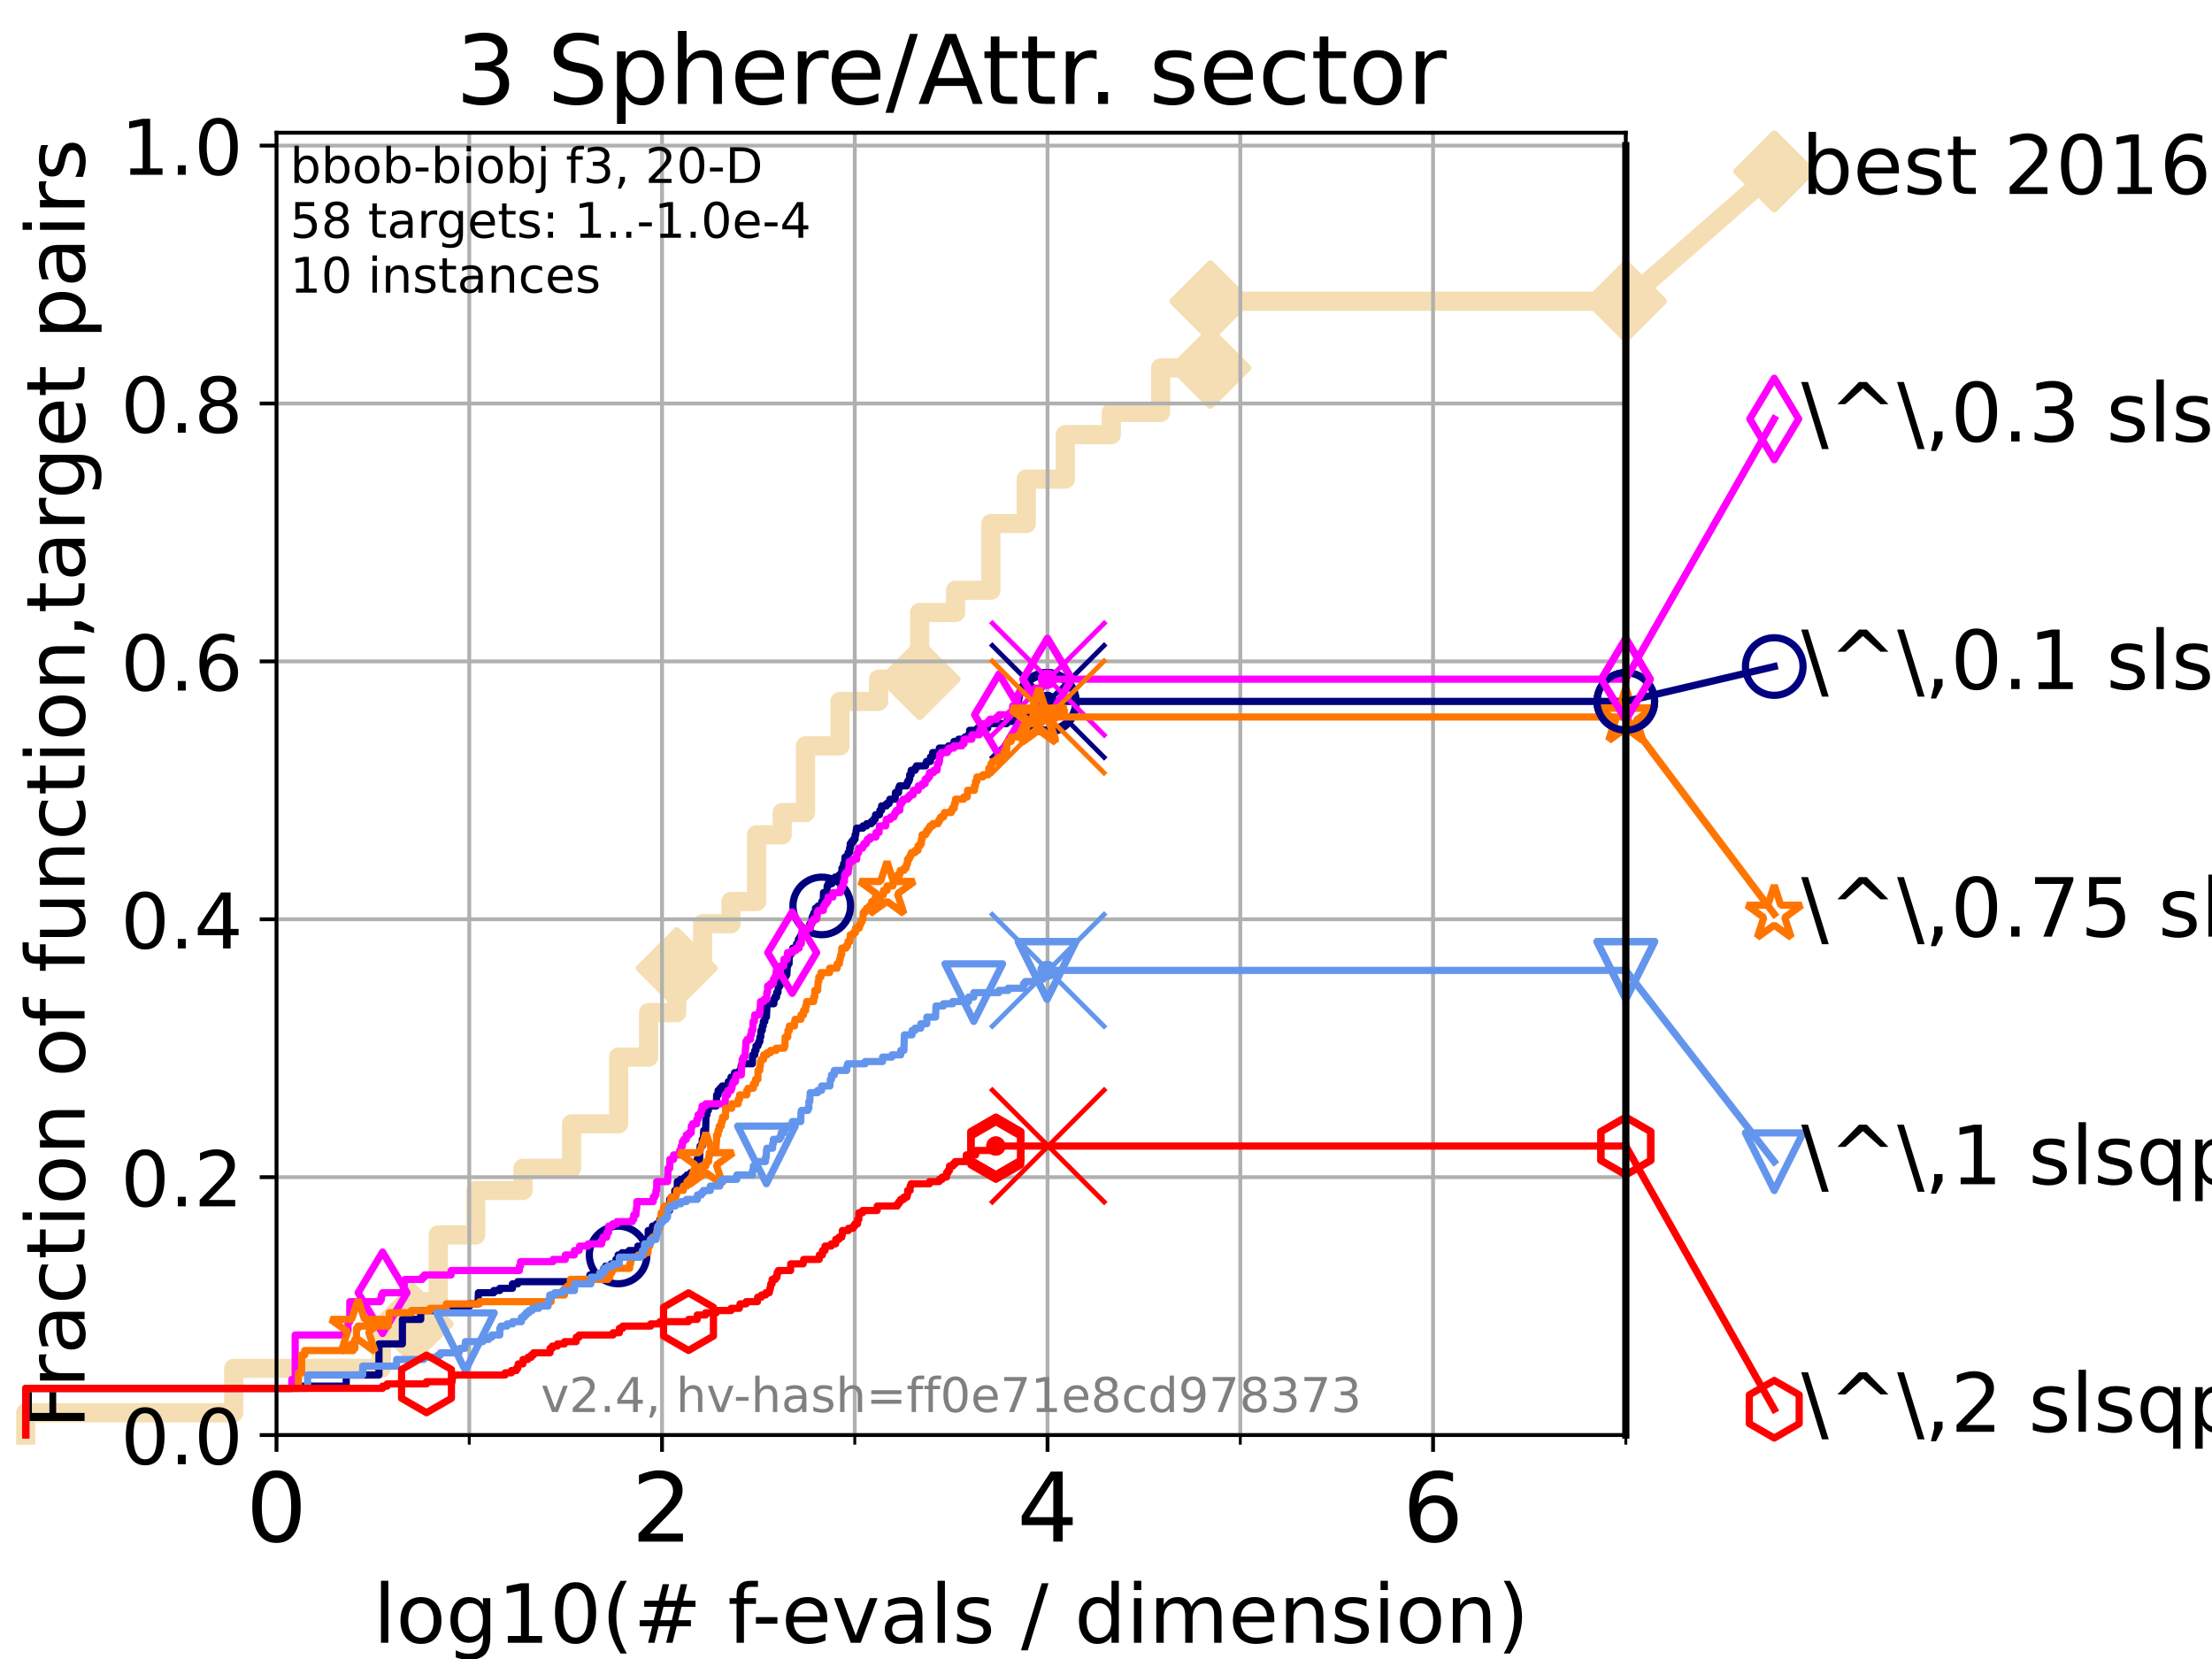 <?xml version="1.0" encoding="utf-8" standalone="no"?>
<!DOCTYPE svg PUBLIC "-//W3C//DTD SVG 1.1//EN"
  "http://www.w3.org/Graphics/SVG/1.1/DTD/svg11.dtd">
<!-- Created with matplotlib (https://matplotlib.org/) -->
<svg height="345.6pt" version="1.1" viewBox="0 0 460.8 345.6" width="460.8pt" xmlns="http://www.w3.org/2000/svg" xmlns:xlink="http://www.w3.org/1999/xlink">
 <defs>
  <style type="text/css">*{stroke-linecap:butt;stroke-linejoin:round;}</style>
 </defs>
 <g id="figure_1">
  <g id="patch_1">
   <path d="M 0 345.6 
L 460.8 345.6 
L 460.8 0 
L 0 0 
z
" style="fill:#ffffff;"/>
  </g>
  <g id="axes_1">
   <g id="patch_2">
    <path d="M 57.6 298.944 
L 338.688 298.944 
L 338.688 27.648 
L 57.6 27.648 
z
" style="fill:#ffffff;"/>
   </g>
   <g id="line2d_1">
    <path d="M 5.357 298.944 
L 5.357 294.313 
L 48.692 294.313 
L 48.692 285.05 
L 79.447 285.05 
L 79.447 275.788 
L 86.013 275.788 
L 86.013 271.157 
L 91.284 271.157 
L 91.284 257.263 
L 99.098 257.263 
L 99.098 248.001 
L 108.949 248.001 
L 108.949 243.37 
L 119.072 243.37 
L 119.072 234.107 
L 128.871 234.107 
L 128.871 220.214 
L 135.107 220.214 
L 135.107 210.951 
L 140.974 210.951 
L 140.974 201.689 
L 146.378 201.689 
L 146.378 192.426 
L 152.269 192.426 
L 152.269 187.795 
L 157.608 187.795 
L 157.608 173.901 
L 162.95 173.901 
L 162.95 169.27 
L 167.805 169.27 
L 167.805 155.377 
L 174.976 155.377 
L 174.976 146.114 
L 183.027 146.114 
L 183.027 141.483 
L 191.583 141.483 
L 191.583 127.589 
L 199.066 127.589 
L 199.066 122.958 
L 206.417 122.958 
L 206.417 109.065 
L 213.782 109.065 
L 213.782 99.802 
L 221.926 99.802 
L 221.926 90.54 
L 231.512 90.54 
L 231.512 85.909 
L 241.78 85.909 
L 241.78 76.646 
L 252.135 76.646 
L 252.135 62.753 
L 338.688 62.753 
" style="fill:none;stroke:#f5deb3;stroke-linecap:square;stroke-width:4;"/>
   </g>
   <g id="line2d_2">
    <defs>
     <path d="M 0 7.778 
L 7.778 0 
L 0 -7.778 
L -7.778 0 
z
" id="mdd3e6b1a86" style="stroke:#f5deb3;stroke-linejoin:miter;stroke-width:1.5;"/>
    </defs>
    <g>
     <use style="fill:#f5deb3;stroke:#f5deb3;stroke-linejoin:miter;stroke-width:1.5;" x="86.013" xlink:href="#mdd3e6b1a86" y="275.788"/>
     <use style="fill:#f5deb3;stroke:#f5deb3;stroke-linejoin:miter;stroke-width:1.5;" x="140.974" xlink:href="#mdd3e6b1a86" y="201.689"/>
     <use style="fill:#f5deb3;stroke:#f5deb3;stroke-linejoin:miter;stroke-width:1.5;" x="191.583" xlink:href="#mdd3e6b1a86" y="141.483"/>
     <use style="fill:#f5deb3;stroke:#f5deb3;stroke-linejoin:miter;stroke-width:1.5;" x="252.135" xlink:href="#mdd3e6b1a86" y="76.646"/>
     <use style="fill:#f5deb3;stroke:#f5deb3;stroke-linejoin:miter;stroke-width:1.5;" x="252.135" xlink:href="#mdd3e6b1a86" y="62.753"/>
     <use style="fill:#f5deb3;stroke:#f5deb3;stroke-linejoin:miter;stroke-width:1.5;" x="338.688" xlink:href="#mdd3e6b1a86" y="62.753"/>
    </g>
   </g>
   <g id="line2d_3">
    <path style="fill:none;stroke:#f5deb3;stroke-linecap:square;stroke-width:4;"/>
    <g/>
   </g>
   <g id="line2d_4">
    <path d="M 338.688 62.753 
L 369.608 35.706 
" style="fill:none;stroke:#f5deb3;stroke-linecap:square;stroke-width:4;"/>
    <g>
     <use style="fill:#f5deb3;stroke:#f5deb3;stroke-linejoin:miter;stroke-width:1.5;" x="338.688" xlink:href="#mdd3e6b1a86" y="62.753"/>
     <use style="fill:#f5deb3;stroke:#f5deb3;stroke-linejoin:miter;stroke-width:1.5;" x="369.608" xlink:href="#mdd3e6b1a86" y="35.706"/>
    </g>
   </g>
   <g id="matplotlib.axis_1">
    <g id="xtick_1">
     <g id="line2d_5">
      <path clip-path="url(#p81922f61c5)" d="M 57.6 298.944 
L 57.6 27.648 
" style="fill:none;stroke:#b0b0b0;stroke-linecap:square;stroke-width:0.8;"/>
     </g>
     <g id="line2d_6">
      <defs>
       <path d="M 0 0 
L 0 3.5 
" id="mf1ad8d7862" style="stroke:#000000;stroke-width:0.8;"/>
      </defs>
      <g>
       <use style="stroke:#000000;stroke-width:0.8;" x="57.6" xlink:href="#mf1ad8d7862" y="298.944"/>
      </g>
     </g>
     <g id="text_1">
      <!-- 0 -->
      <g transform="translate(51.237 321.141)scale(0.2 -0.2)">
       <defs>
        <path d="M 31.781 66.406 
Q 24.172 66.406 20.328 58.906 
Q 16.5 51.422 16.5 36.375 
Q 16.5 21.391 20.328 13.891 
Q 24.172 6.391 31.781 6.391 
Q 39.453 6.391 43.281 13.891 
Q 47.125 21.391 47.125 36.375 
Q 47.125 51.422 43.281 58.906 
Q 39.453 66.406 31.781 66.406 
z
M 31.781 74.219 
Q 44.047 74.219 50.516 64.516 
Q 56.984 54.828 56.984 36.375 
Q 56.984 17.969 50.516 8.266 
Q 44.047 -1.422 31.781 -1.422 
Q 19.531 -1.422 13.062 8.266 
Q 6.594 17.969 6.594 36.375 
Q 6.594 54.828 13.062 64.516 
Q 19.531 74.219 31.781 74.219 
z
" id="DejaVuSans-48"/>
       </defs>
       <use xlink:href="#DejaVuSans-48"/>
      </g>
     </g>
    </g>
    <g id="xtick_2">
     <g id="line2d_7">
      <path clip-path="url(#p81922f61c5)" d="M 137.911 298.944 
L 137.911 27.648 
" style="fill:none;stroke:#b0b0b0;stroke-linecap:square;stroke-width:0.8;"/>
     </g>
     <g id="line2d_8">
      <g>
       <use style="stroke:#000000;stroke-width:0.8;" x="137.911" xlink:href="#mf1ad8d7862" y="298.944"/>
      </g>
     </g>
     <g id="text_2">
      <!-- 2 -->
      <g transform="translate(131.548 321.141)scale(0.2 -0.2)">
       <defs>
        <path d="M 19.188 8.297 
L 53.609 8.297 
L 53.609 0 
L 7.328 0 
L 7.328 8.297 
Q 12.938 14.109 22.625 23.891 
Q 32.328 33.688 34.812 36.531 
Q 39.547 41.844 41.422 45.531 
Q 43.312 49.219 43.312 52.781 
Q 43.312 58.594 39.234 62.25 
Q 35.156 65.922 28.609 65.922 
Q 23.969 65.922 18.812 64.312 
Q 13.672 62.703 7.812 59.422 
L 7.812 69.391 
Q 13.766 71.781 18.938 73 
Q 24.125 74.219 28.422 74.219 
Q 39.75 74.219 46.484 68.547 
Q 53.219 62.891 53.219 53.422 
Q 53.219 48.922 51.531 44.891 
Q 49.859 40.875 45.406 35.406 
Q 44.188 33.984 37.641 27.219 
Q 31.109 20.453 19.188 8.297 
z
" id="DejaVuSans-50"/>
       </defs>
       <use xlink:href="#DejaVuSans-50"/>
      </g>
     </g>
    </g>
    <g id="xtick_3">
     <g id="line2d_9">
      <path clip-path="url(#p81922f61c5)" d="M 218.222 298.944 
L 218.222 27.648 
" style="fill:none;stroke:#b0b0b0;stroke-linecap:square;stroke-width:0.8;"/>
     </g>
     <g id="line2d_10">
      <g>
       <use style="stroke:#000000;stroke-width:0.8;" x="218.222" xlink:href="#mf1ad8d7862" y="298.944"/>
      </g>
     </g>
     <g id="text_3">
      <!-- 4 -->
      <g transform="translate(211.859 321.141)scale(0.2 -0.2)">
       <defs>
        <path d="M 37.797 64.312 
L 12.891 25.391 
L 37.797 25.391 
z
M 35.203 72.906 
L 47.609 72.906 
L 47.609 25.391 
L 58.016 25.391 
L 58.016 17.188 
L 47.609 17.188 
L 47.609 0 
L 37.797 0 
L 37.797 17.188 
L 4.891 17.188 
L 4.891 26.703 
z
" id="DejaVuSans-52"/>
       </defs>
       <use xlink:href="#DejaVuSans-52"/>
      </g>
     </g>
    </g>
    <g id="xtick_4">
     <g id="line2d_11">
      <path clip-path="url(#p81922f61c5)" d="M 298.533 298.944 
L 298.533 27.648 
" style="fill:none;stroke:#b0b0b0;stroke-linecap:square;stroke-width:0.8;"/>
     </g>
     <g id="line2d_12">
      <g>
       <use style="stroke:#000000;stroke-width:0.8;" x="298.533" xlink:href="#mf1ad8d7862" y="298.944"/>
      </g>
     </g>
     <g id="text_4">
      <!-- 6 -->
      <g transform="translate(292.17 321.141)scale(0.2 -0.2)">
       <defs>
        <path d="M 33.016 40.375 
Q 26.375 40.375 22.484 35.828 
Q 18.609 31.297 18.609 23.391 
Q 18.609 15.531 22.484 10.953 
Q 26.375 6.391 33.016 6.391 
Q 39.656 6.391 43.531 10.953 
Q 47.406 15.531 47.406 23.391 
Q 47.406 31.297 43.531 35.828 
Q 39.656 40.375 33.016 40.375 
z
M 52.594 71.297 
L 52.594 62.312 
Q 48.875 64.062 45.094 64.984 
Q 41.312 65.922 37.594 65.922 
Q 27.828 65.922 22.672 59.328 
Q 17.531 52.734 16.797 39.406 
Q 19.672 43.656 24.016 45.922 
Q 28.375 48.188 33.594 48.188 
Q 44.578 48.188 50.953 41.516 
Q 57.328 34.859 57.328 23.391 
Q 57.328 12.156 50.688 5.359 
Q 44.047 -1.422 33.016 -1.422 
Q 20.359 -1.422 13.672 8.266 
Q 6.984 17.969 6.984 36.375 
Q 6.984 53.656 15.188 63.938 
Q 23.391 74.219 37.203 74.219 
Q 40.922 74.219 44.703 73.484 
Q 48.484 72.75 52.594 71.297 
z
" id="DejaVuSans-54"/>
       </defs>
       <use xlink:href="#DejaVuSans-54"/>
      </g>
     </g>
    </g>
    <g id="xtick_5">
     <g id="line2d_13">
      <path clip-path="url(#p81922f61c5)" d="M 97.755 298.944 
L 97.755 27.648 
" style="fill:none;stroke:#b0b0b0;stroke-linecap:square;stroke-width:0.8;"/>
     </g>
     <g id="line2d_14">
      <defs>
       <path d="M 0 0 
L 0 2 
" id="me3042f7680" style="stroke:#000000;stroke-width:0.6;"/>
      </defs>
      <g>
       <use style="stroke:#000000;stroke-width:0.6;" x="97.755" xlink:href="#me3042f7680" y="298.944"/>
      </g>
     </g>
    </g>
    <g id="xtick_6">
     <g id="line2d_15">
      <path clip-path="url(#p81922f61c5)" d="M 178.066 298.944 
L 178.066 27.648 
" style="fill:none;stroke:#b0b0b0;stroke-linecap:square;stroke-width:0.8;"/>
     </g>
     <g id="line2d_16">
      <g>
       <use style="stroke:#000000;stroke-width:0.6;" x="178.066" xlink:href="#me3042f7680" y="298.944"/>
      </g>
     </g>
    </g>
    <g id="xtick_7">
     <g id="line2d_17">
      <path clip-path="url(#p81922f61c5)" d="M 258.377 298.944 
L 258.377 27.648 
" style="fill:none;stroke:#b0b0b0;stroke-linecap:square;stroke-width:0.8;"/>
     </g>
     <g id="line2d_18">
      <g>
       <use style="stroke:#000000;stroke-width:0.6;" x="258.377" xlink:href="#me3042f7680" y="298.944"/>
      </g>
     </g>
    </g>
    <g id="xtick_8">
     <g id="line2d_19">
      <path clip-path="url(#p81922f61c5)" d="M 338.688 298.944 
L 338.688 27.648 
" style="fill:none;stroke:#b0b0b0;stroke-linecap:square;stroke-width:0.8;"/>
     </g>
     <g id="line2d_20">
      <g>
       <use style="stroke:#000000;stroke-width:0.6;" x="338.688" xlink:href="#me3042f7680" y="298.944"/>
      </g>
     </g>
    </g>
    <g id="text_5">
     <!-- log10(# f-evals / dimension) -->
     <g transform="translate(77.764 342.218)scale(0.17 -0.17)">
      <defs>
       <path d="M 9.422 75.984 
L 18.406 75.984 
L 18.406 0 
L 9.422 0 
z
" id="DejaVuSans-108"/>
       <path d="M 30.609 48.391 
Q 23.391 48.391 19.188 42.75 
Q 14.984 37.109 14.984 27.297 
Q 14.984 17.484 19.156 11.844 
Q 23.344 6.203 30.609 6.203 
Q 37.797 6.203 41.984 11.859 
Q 46.188 17.531 46.188 27.297 
Q 46.188 37.016 41.984 42.703 
Q 37.797 48.391 30.609 48.391 
z
M 30.609 56 
Q 42.328 56 49.016 48.375 
Q 55.719 40.766 55.719 27.297 
Q 55.719 13.875 49.016 6.219 
Q 42.328 -1.422 30.609 -1.422 
Q 18.844 -1.422 12.172 6.219 
Q 5.516 13.875 5.516 27.297 
Q 5.516 40.766 12.172 48.375 
Q 18.844 56 30.609 56 
z
" id="DejaVuSans-111"/>
       <path d="M 45.406 27.984 
Q 45.406 37.75 41.375 43.109 
Q 37.359 48.484 30.078 48.484 
Q 22.859 48.484 18.828 43.109 
Q 14.797 37.75 14.797 27.984 
Q 14.797 18.266 18.828 12.891 
Q 22.859 7.516 30.078 7.516 
Q 37.359 7.516 41.375 12.891 
Q 45.406 18.266 45.406 27.984 
z
M 54.391 6.781 
Q 54.391 -7.172 48.188 -13.984 
Q 42 -20.797 29.203 -20.797 
Q 24.469 -20.797 20.266 -20.094 
Q 16.062 -19.391 12.109 -17.922 
L 12.109 -9.188 
Q 16.062 -11.328 19.922 -12.344 
Q 23.781 -13.375 27.781 -13.375 
Q 36.625 -13.375 41.016 -8.766 
Q 45.406 -4.156 45.406 5.172 
L 45.406 9.625 
Q 42.625 4.781 38.281 2.391 
Q 33.938 0 27.875 0 
Q 17.828 0 11.672 7.656 
Q 5.516 15.328 5.516 27.984 
Q 5.516 40.672 11.672 48.328 
Q 17.828 56 27.875 56 
Q 33.938 56 38.281 53.609 
Q 42.625 51.219 45.406 46.391 
L 45.406 54.688 
L 54.391 54.688 
z
" id="DejaVuSans-103"/>
       <path d="M 12.406 8.297 
L 28.516 8.297 
L 28.516 63.922 
L 10.984 60.406 
L 10.984 69.391 
L 28.422 72.906 
L 38.281 72.906 
L 38.281 8.297 
L 54.391 8.297 
L 54.391 0 
L 12.406 0 
z
" id="DejaVuSans-49"/>
       <path d="M 31 75.875 
Q 24.469 64.656 21.281 53.656 
Q 18.109 42.672 18.109 31.391 
Q 18.109 20.125 21.312 9.062 
Q 24.516 -2 31 -13.188 
L 23.188 -13.188 
Q 15.875 -1.703 12.234 9.375 
Q 8.594 20.453 8.594 31.391 
Q 8.594 42.281 12.203 53.312 
Q 15.828 64.359 23.188 75.875 
z
" id="DejaVuSans-40"/>
       <path d="M 51.125 44 
L 36.922 44 
L 32.812 27.688 
L 47.125 27.688 
z
M 43.797 71.781 
L 38.719 51.516 
L 52.984 51.516 
L 58.109 71.781 
L 65.922 71.781 
L 60.891 51.516 
L 76.125 51.516 
L 76.125 44 
L 58.984 44 
L 54.984 27.688 
L 70.516 27.688 
L 70.516 20.219 
L 53.078 20.219 
L 48 0 
L 40.188 0 
L 45.219 20.219 
L 30.906 20.219 
L 25.875 0 
L 18.016 0 
L 23.094 20.219 
L 7.719 20.219 
L 7.719 27.688 
L 24.906 27.688 
L 29 44 
L 13.281 44 
L 13.281 51.516 
L 30.906 51.516 
L 35.891 71.781 
z
" id="DejaVuSans-35"/>
       <path id="DejaVuSans-32"/>
       <path d="M 37.109 75.984 
L 37.109 68.5 
L 28.516 68.5 
Q 23.688 68.5 21.797 66.547 
Q 19.922 64.594 19.922 59.516 
L 19.922 54.688 
L 34.719 54.688 
L 34.719 47.703 
L 19.922 47.703 
L 19.922 0 
L 10.891 0 
L 10.891 47.703 
L 2.297 47.703 
L 2.297 54.688 
L 10.891 54.688 
L 10.891 58.5 
Q 10.891 67.625 15.141 71.797 
Q 19.391 75.984 28.609 75.984 
z
" id="DejaVuSans-102"/>
       <path d="M 4.891 31.391 
L 31.203 31.391 
L 31.203 23.391 
L 4.891 23.391 
z
" id="DejaVuSans-45"/>
       <path d="M 56.203 29.594 
L 56.203 25.203 
L 14.891 25.203 
Q 15.484 15.922 20.484 11.062 
Q 25.484 6.203 34.422 6.203 
Q 39.594 6.203 44.453 7.469 
Q 49.312 8.734 54.109 11.281 
L 54.109 2.781 
Q 49.266 0.734 44.188 -0.344 
Q 39.109 -1.422 33.891 -1.422 
Q 20.797 -1.422 13.156 6.188 
Q 5.516 13.812 5.516 26.812 
Q 5.516 40.234 12.766 48.109 
Q 20.016 56 32.328 56 
Q 43.359 56 49.781 48.891 
Q 56.203 41.797 56.203 29.594 
z
M 47.219 32.234 
Q 47.125 39.594 43.094 43.984 
Q 39.062 48.391 32.422 48.391 
Q 24.906 48.391 20.391 44.141 
Q 15.875 39.891 15.188 32.172 
z
" id="DejaVuSans-101"/>
       <path d="M 2.984 54.688 
L 12.5 54.688 
L 29.594 8.797 
L 46.688 54.688 
L 56.203 54.688 
L 35.688 0 
L 23.484 0 
z
" id="DejaVuSans-118"/>
       <path d="M 34.281 27.484 
Q 23.391 27.484 19.188 25 
Q 14.984 22.516 14.984 16.5 
Q 14.984 11.719 18.141 8.906 
Q 21.297 6.109 26.703 6.109 
Q 34.188 6.109 38.703 11.406 
Q 43.219 16.703 43.219 25.484 
L 43.219 27.484 
z
M 52.203 31.203 
L 52.203 0 
L 43.219 0 
L 43.219 8.297 
Q 40.141 3.328 35.547 0.953 
Q 30.953 -1.422 24.312 -1.422 
Q 15.922 -1.422 10.953 3.297 
Q 6 8.016 6 15.922 
Q 6 25.141 12.172 29.828 
Q 18.359 34.516 30.609 34.516 
L 43.219 34.516 
L 43.219 35.406 
Q 43.219 41.609 39.141 45 
Q 35.062 48.391 27.688 48.391 
Q 23 48.391 18.547 47.266 
Q 14.109 46.141 10.016 43.891 
L 10.016 52.203 
Q 14.938 54.109 19.578 55.047 
Q 24.219 56 28.609 56 
Q 40.484 56 46.344 49.844 
Q 52.203 43.703 52.203 31.203 
z
" id="DejaVuSans-97"/>
       <path d="M 44.281 53.078 
L 44.281 44.578 
Q 40.484 46.531 36.375 47.5 
Q 32.281 48.484 27.875 48.484 
Q 21.188 48.484 17.844 46.438 
Q 14.5 44.391 14.5 40.281 
Q 14.5 37.156 16.891 35.375 
Q 19.281 33.594 26.516 31.984 
L 29.594 31.297 
Q 39.156 29.25 43.188 25.516 
Q 47.219 21.781 47.219 15.094 
Q 47.219 7.469 41.188 3.016 
Q 35.156 -1.422 24.609 -1.422 
Q 20.219 -1.422 15.453 -0.562 
Q 10.688 0.297 5.422 2 
L 5.422 11.281 
Q 10.406 8.688 15.234 7.391 
Q 20.062 6.109 24.812 6.109 
Q 31.156 6.109 34.562 8.281 
Q 37.984 10.453 37.984 14.406 
Q 37.984 18.062 35.516 20.016 
Q 33.062 21.969 24.703 23.781 
L 21.578 24.516 
Q 13.234 26.266 9.516 29.906 
Q 5.812 33.547 5.812 39.891 
Q 5.812 47.609 11.281 51.797 
Q 16.75 56 26.812 56 
Q 31.781 56 36.172 55.266 
Q 40.578 54.547 44.281 53.078 
z
" id="DejaVuSans-115"/>
       <path d="M 25.391 72.906 
L 33.688 72.906 
L 8.297 -9.281 
L 0 -9.281 
z
" id="DejaVuSans-47"/>
       <path d="M 45.406 46.391 
L 45.406 75.984 
L 54.391 75.984 
L 54.391 0 
L 45.406 0 
L 45.406 8.203 
Q 42.578 3.328 38.25 0.953 
Q 33.938 -1.422 27.875 -1.422 
Q 17.969 -1.422 11.734 6.484 
Q 5.516 14.406 5.516 27.297 
Q 5.516 40.188 11.734 48.094 
Q 17.969 56 27.875 56 
Q 33.938 56 38.25 53.625 
Q 42.578 51.266 45.406 46.391 
z
M 14.797 27.297 
Q 14.797 17.391 18.875 11.75 
Q 22.953 6.109 30.078 6.109 
Q 37.203 6.109 41.297 11.75 
Q 45.406 17.391 45.406 27.297 
Q 45.406 37.203 41.297 42.844 
Q 37.203 48.484 30.078 48.484 
Q 22.953 48.484 18.875 42.844 
Q 14.797 37.203 14.797 27.297 
z
" id="DejaVuSans-100"/>
       <path d="M 9.422 54.688 
L 18.406 54.688 
L 18.406 0 
L 9.422 0 
z
M 9.422 75.984 
L 18.406 75.984 
L 18.406 64.594 
L 9.422 64.594 
z
" id="DejaVuSans-105"/>
       <path d="M 52 44.188 
Q 55.375 50.25 60.062 53.125 
Q 64.75 56 71.094 56 
Q 79.641 56 84.281 50.016 
Q 88.922 44.047 88.922 33.016 
L 88.922 0 
L 79.891 0 
L 79.891 32.719 
Q 79.891 40.578 77.094 44.375 
Q 74.312 48.188 68.609 48.188 
Q 61.625 48.188 57.562 43.547 
Q 53.516 38.922 53.516 30.906 
L 53.516 0 
L 44.484 0 
L 44.484 32.719 
Q 44.484 40.625 41.703 44.406 
Q 38.922 48.188 33.109 48.188 
Q 26.219 48.188 22.156 43.531 
Q 18.109 38.875 18.109 30.906 
L 18.109 0 
L 9.078 0 
L 9.078 54.688 
L 18.109 54.688 
L 18.109 46.188 
Q 21.188 51.219 25.484 53.609 
Q 29.781 56 35.688 56 
Q 41.656 56 45.828 52.969 
Q 50 49.953 52 44.188 
z
" id="DejaVuSans-109"/>
       <path d="M 54.891 33.016 
L 54.891 0 
L 45.906 0 
L 45.906 32.719 
Q 45.906 40.484 42.875 44.328 
Q 39.844 48.188 33.797 48.188 
Q 26.516 48.188 22.312 43.547 
Q 18.109 38.922 18.109 30.906 
L 18.109 0 
L 9.078 0 
L 9.078 54.688 
L 18.109 54.688 
L 18.109 46.188 
Q 21.344 51.125 25.703 53.562 
Q 30.078 56 35.797 56 
Q 45.219 56 50.047 50.172 
Q 54.891 44.344 54.891 33.016 
z
" id="DejaVuSans-110"/>
       <path d="M 8.016 75.875 
L 15.828 75.875 
Q 23.141 64.359 26.781 53.312 
Q 30.422 42.281 30.422 31.391 
Q 30.422 20.453 26.781 9.375 
Q 23.141 -1.703 15.828 -13.188 
L 8.016 -13.188 
Q 14.5 -2 17.703 9.062 
Q 20.906 20.125 20.906 31.391 
Q 20.906 42.672 17.703 53.656 
Q 14.5 64.656 8.016 75.875 
z
" id="DejaVuSans-41"/>
      </defs>
      <use xlink:href="#DejaVuSans-108"/>
      <use x="27.783" xlink:href="#DejaVuSans-111"/>
      <use x="88.965" xlink:href="#DejaVuSans-103"/>
      <use x="152.441" xlink:href="#DejaVuSans-49"/>
      <use x="216.064" xlink:href="#DejaVuSans-48"/>
      <use x="279.688" xlink:href="#DejaVuSans-40"/>
      <use x="318.701" xlink:href="#DejaVuSans-35"/>
      <use x="402.49" xlink:href="#DejaVuSans-32"/>
      <use x="434.277" xlink:href="#DejaVuSans-102"/>
      <use x="463.982" xlink:href="#DejaVuSans-45"/>
      <use x="500.066" xlink:href="#DejaVuSans-101"/>
      <use x="561.59" xlink:href="#DejaVuSans-118"/>
      <use x="620.77" xlink:href="#DejaVuSans-97"/>
      <use x="682.049" xlink:href="#DejaVuSans-108"/>
      <use x="709.832" xlink:href="#DejaVuSans-115"/>
      <use x="761.932" xlink:href="#DejaVuSans-32"/>
      <use x="793.719" xlink:href="#DejaVuSans-47"/>
      <use x="827.41" xlink:href="#DejaVuSans-32"/>
      <use x="859.197" xlink:href="#DejaVuSans-100"/>
      <use x="922.674" xlink:href="#DejaVuSans-105"/>
      <use x="950.457" xlink:href="#DejaVuSans-109"/>
      <use x="1047.869" xlink:href="#DejaVuSans-101"/>
      <use x="1109.393" xlink:href="#DejaVuSans-110"/>
      <use x="1172.771" xlink:href="#DejaVuSans-115"/>
      <use x="1224.871" xlink:href="#DejaVuSans-105"/>
      <use x="1252.654" xlink:href="#DejaVuSans-111"/>
      <use x="1313.836" xlink:href="#DejaVuSans-110"/>
      <use x="1377.215" xlink:href="#DejaVuSans-41"/>
     </g>
    </g>
   </g>
   <g id="matplotlib.axis_2">
    <g id="ytick_1">
     <g id="line2d_21">
      <path clip-path="url(#p81922f61c5)" d="M 57.6 298.944 
L 338.688 298.944 
" style="fill:none;stroke:#b0b0b0;stroke-linecap:square;stroke-width:0.8;"/>
     </g>
     <g id="line2d_22">
      <defs>
       <path d="M 0 0 
L -3.5 0 
" id="m1c432645b1" style="stroke:#000000;stroke-width:0.8;"/>
      </defs>
      <g>
       <use style="stroke:#000000;stroke-width:0.8;" x="57.6" xlink:href="#m1c432645b1" y="298.944"/>
      </g>
     </g>
     <g id="text_6">
      <!-- 0.0 -->
      <g transform="translate(25.155 305.023)scale(0.16 -0.16)">
       <defs>
        <path d="M 10.688 12.406 
L 21 12.406 
L 21 0 
L 10.688 0 
z
" id="DejaVuSans-46"/>
       </defs>
       <use xlink:href="#DejaVuSans-48"/>
       <use x="63.623" xlink:href="#DejaVuSans-46"/>
       <use x="95.41" xlink:href="#DejaVuSans-48"/>
      </g>
     </g>
    </g>
    <g id="ytick_2">
     <g id="line2d_23">
      <path clip-path="url(#p81922f61c5)" d="M 57.6 245.222 
L 338.688 245.222 
" style="fill:none;stroke:#b0b0b0;stroke-linecap:square;stroke-width:0.8;"/>
     </g>
     <g id="line2d_24">
      <g>
       <use style="stroke:#000000;stroke-width:0.8;" x="57.6" xlink:href="#m1c432645b1" y="245.222"/>
      </g>
     </g>
     <g id="text_7">
      <!-- 0.2 -->
      <g transform="translate(25.155 251.301)scale(0.16 -0.16)">
       <use xlink:href="#DejaVuSans-48"/>
       <use x="63.623" xlink:href="#DejaVuSans-46"/>
       <use x="95.41" xlink:href="#DejaVuSans-50"/>
      </g>
     </g>
    </g>
    <g id="ytick_3">
     <g id="line2d_25">
      <path clip-path="url(#p81922f61c5)" d="M 57.6 191.5 
L 338.688 191.5 
" style="fill:none;stroke:#b0b0b0;stroke-linecap:square;stroke-width:0.8;"/>
     </g>
     <g id="line2d_26">
      <g>
       <use style="stroke:#000000;stroke-width:0.8;" x="57.6" xlink:href="#m1c432645b1" y="191.5"/>
      </g>
     </g>
     <g id="text_8">
      <!-- 0.4 -->
      <g transform="translate(25.155 197.579)scale(0.16 -0.16)">
       <use xlink:href="#DejaVuSans-48"/>
       <use x="63.623" xlink:href="#DejaVuSans-46"/>
       <use x="95.41" xlink:href="#DejaVuSans-52"/>
      </g>
     </g>
    </g>
    <g id="ytick_4">
     <g id="line2d_27">
      <path clip-path="url(#p81922f61c5)" d="M 57.6 137.778 
L 338.688 137.778 
" style="fill:none;stroke:#b0b0b0;stroke-linecap:square;stroke-width:0.8;"/>
     </g>
     <g id="line2d_28">
      <g>
       <use style="stroke:#000000;stroke-width:0.8;" x="57.6" xlink:href="#m1c432645b1" y="137.778"/>
      </g>
     </g>
     <g id="text_9">
      <!-- 0.6 -->
      <g transform="translate(25.155 143.857)scale(0.16 -0.16)">
       <use xlink:href="#DejaVuSans-48"/>
       <use x="63.623" xlink:href="#DejaVuSans-46"/>
       <use x="95.41" xlink:href="#DejaVuSans-54"/>
      </g>
     </g>
    </g>
    <g id="ytick_5">
     <g id="line2d_29">
      <path clip-path="url(#p81922f61c5)" d="M 57.6 84.056 
L 338.688 84.056 
" style="fill:none;stroke:#b0b0b0;stroke-linecap:square;stroke-width:0.8;"/>
     </g>
     <g id="line2d_30">
      <g>
       <use style="stroke:#000000;stroke-width:0.8;" x="57.6" xlink:href="#m1c432645b1" y="84.056"/>
      </g>
     </g>
     <g id="text_10">
      <!-- 0.8 -->
      <g transform="translate(25.155 90.135)scale(0.16 -0.16)">
       <defs>
        <path d="M 31.781 34.625 
Q 24.75 34.625 20.719 30.859 
Q 16.703 27.094 16.703 20.516 
Q 16.703 13.922 20.719 10.156 
Q 24.75 6.391 31.781 6.391 
Q 38.812 6.391 42.859 10.172 
Q 46.922 13.969 46.922 20.516 
Q 46.922 27.094 42.891 30.859 
Q 38.875 34.625 31.781 34.625 
z
M 21.922 38.812 
Q 15.578 40.375 12.031 44.719 
Q 8.5 49.078 8.5 55.328 
Q 8.5 64.062 14.719 69.141 
Q 20.953 74.219 31.781 74.219 
Q 42.672 74.219 48.875 69.141 
Q 55.078 64.062 55.078 55.328 
Q 55.078 49.078 51.531 44.719 
Q 48 40.375 41.703 38.812 
Q 48.828 37.156 52.797 32.312 
Q 56.781 27.484 56.781 20.516 
Q 56.781 9.906 50.312 4.234 
Q 43.844 -1.422 31.781 -1.422 
Q 19.734 -1.422 13.25 4.234 
Q 6.781 9.906 6.781 20.516 
Q 6.781 27.484 10.781 32.312 
Q 14.797 37.156 21.922 38.812 
z
M 18.312 54.391 
Q 18.312 48.734 21.844 45.562 
Q 25.391 42.391 31.781 42.391 
Q 38.141 42.391 41.719 45.562 
Q 45.312 48.734 45.312 54.391 
Q 45.312 60.062 41.719 63.234 
Q 38.141 66.406 31.781 66.406 
Q 25.391 66.406 21.844 63.234 
Q 18.312 60.062 18.312 54.391 
z
" id="DejaVuSans-56"/>
       </defs>
       <use xlink:href="#DejaVuSans-48"/>
       <use x="63.623" xlink:href="#DejaVuSans-46"/>
       <use x="95.41" xlink:href="#DejaVuSans-56"/>
      </g>
     </g>
    </g>
    <g id="ytick_6">
     <g id="line2d_31">
      <path clip-path="url(#p81922f61c5)" d="M 57.6 30.334 
L 338.688 30.334 
" style="fill:none;stroke:#b0b0b0;stroke-linecap:square;stroke-width:0.8;"/>
     </g>
     <g id="line2d_32">
      <g>
       <use style="stroke:#000000;stroke-width:0.8;" x="57.6" xlink:href="#m1c432645b1" y="30.334"/>
      </g>
     </g>
     <g id="text_11">
      <!-- 1.0 -->
      <g transform="translate(25.155 36.413)scale(0.16 -0.16)">
       <use xlink:href="#DejaVuSans-49"/>
       <use x="63.623" xlink:href="#DejaVuSans-46"/>
       <use x="95.41" xlink:href="#DejaVuSans-48"/>
      </g>
     </g>
    </g>
    <g id="text_12">
     <!-- Fraction of function,target pairs -->
     <g transform="translate(17.62 297.681)rotate(-90)scale(0.17 -0.17)">
      <defs>
       <path d="M 9.812 72.906 
L 51.703 72.906 
L 51.703 64.594 
L 19.672 64.594 
L 19.672 43.109 
L 48.578 43.109 
L 48.578 34.812 
L 19.672 34.812 
L 19.672 0 
L 9.812 0 
z
" id="DejaVuSans-70"/>
       <path d="M 41.109 46.297 
Q 39.594 47.172 37.812 47.578 
Q 36.031 48 33.891 48 
Q 26.266 48 22.188 43.047 
Q 18.109 38.094 18.109 28.812 
L 18.109 0 
L 9.078 0 
L 9.078 54.688 
L 18.109 54.688 
L 18.109 46.188 
Q 20.953 51.172 25.484 53.578 
Q 30.031 56 36.531 56 
Q 37.453 56 38.578 55.875 
Q 39.703 55.766 41.062 55.516 
z
" id="DejaVuSans-114"/>
       <path d="M 48.781 52.594 
L 48.781 44.188 
Q 44.969 46.297 41.141 47.344 
Q 37.312 48.391 33.406 48.391 
Q 24.656 48.391 19.812 42.844 
Q 14.984 37.312 14.984 27.297 
Q 14.984 17.281 19.812 11.734 
Q 24.656 6.203 33.406 6.203 
Q 37.312 6.203 41.141 7.25 
Q 44.969 8.297 48.781 10.406 
L 48.781 2.094 
Q 45.016 0.344 40.984 -0.531 
Q 36.969 -1.422 32.422 -1.422 
Q 20.062 -1.422 12.781 6.344 
Q 5.516 14.109 5.516 27.297 
Q 5.516 40.672 12.859 48.328 
Q 20.219 56 33.016 56 
Q 37.156 56 41.109 55.141 
Q 45.062 54.297 48.781 52.594 
z
" id="DejaVuSans-99"/>
       <path d="M 18.312 70.219 
L 18.312 54.688 
L 36.812 54.688 
L 36.812 47.703 
L 18.312 47.703 
L 18.312 18.016 
Q 18.312 11.328 20.141 9.422 
Q 21.969 7.516 27.594 7.516 
L 36.812 7.516 
L 36.812 0 
L 27.594 0 
Q 17.188 0 13.234 3.875 
Q 9.281 7.766 9.281 18.016 
L 9.281 47.703 
L 2.688 47.703 
L 2.688 54.688 
L 9.281 54.688 
L 9.281 70.219 
z
" id="DejaVuSans-116"/>
       <path d="M 8.5 21.578 
L 8.5 54.688 
L 17.484 54.688 
L 17.484 21.922 
Q 17.484 14.156 20.5 10.266 
Q 23.531 6.391 29.594 6.391 
Q 36.859 6.391 41.078 11.031 
Q 45.312 15.672 45.312 23.688 
L 45.312 54.688 
L 54.297 54.688 
L 54.297 0 
L 45.312 0 
L 45.312 8.406 
Q 42.047 3.422 37.719 1 
Q 33.406 -1.422 27.688 -1.422 
Q 18.266 -1.422 13.375 4.438 
Q 8.5 10.297 8.5 21.578 
z
M 31.109 56 
z
" id="DejaVuSans-117"/>
       <path d="M 11.719 12.406 
L 22.016 12.406 
L 22.016 4 
L 14.016 -11.625 
L 7.719 -11.625 
L 11.719 4 
z
" id="DejaVuSans-44"/>
       <path d="M 18.109 8.203 
L 18.109 -20.797 
L 9.078 -20.797 
L 9.078 54.688 
L 18.109 54.688 
L 18.109 46.391 
Q 20.953 51.266 25.266 53.625 
Q 29.594 56 35.594 56 
Q 45.562 56 51.781 48.094 
Q 58.016 40.188 58.016 27.297 
Q 58.016 14.406 51.781 6.484 
Q 45.562 -1.422 35.594 -1.422 
Q 29.594 -1.422 25.266 0.953 
Q 20.953 3.328 18.109 8.203 
z
M 48.688 27.297 
Q 48.688 37.203 44.609 42.844 
Q 40.531 48.484 33.406 48.484 
Q 26.266 48.484 22.188 42.844 
Q 18.109 37.203 18.109 27.297 
Q 18.109 17.391 22.188 11.75 
Q 26.266 6.109 33.406 6.109 
Q 40.531 6.109 44.609 11.75 
Q 48.688 17.391 48.688 27.297 
z
" id="DejaVuSans-112"/>
      </defs>
      <use xlink:href="#DejaVuSans-70"/>
      <use x="50.27" xlink:href="#DejaVuSans-114"/>
      <use x="91.383" xlink:href="#DejaVuSans-97"/>
      <use x="152.662" xlink:href="#DejaVuSans-99"/>
      <use x="207.643" xlink:href="#DejaVuSans-116"/>
      <use x="246.852" xlink:href="#DejaVuSans-105"/>
      <use x="274.635" xlink:href="#DejaVuSans-111"/>
      <use x="335.816" xlink:href="#DejaVuSans-110"/>
      <use x="399.195" xlink:href="#DejaVuSans-32"/>
      <use x="430.982" xlink:href="#DejaVuSans-111"/>
      <use x="492.164" xlink:href="#DejaVuSans-102"/>
      <use x="527.369" xlink:href="#DejaVuSans-32"/>
      <use x="559.156" xlink:href="#DejaVuSans-102"/>
      <use x="594.361" xlink:href="#DejaVuSans-117"/>
      <use x="657.74" xlink:href="#DejaVuSans-110"/>
      <use x="721.119" xlink:href="#DejaVuSans-99"/>
      <use x="776.1" xlink:href="#DejaVuSans-116"/>
      <use x="815.309" xlink:href="#DejaVuSans-105"/>
      <use x="843.092" xlink:href="#DejaVuSans-111"/>
      <use x="904.273" xlink:href="#DejaVuSans-110"/>
      <use x="967.652" xlink:href="#DejaVuSans-44"/>
      <use x="999.439" xlink:href="#DejaVuSans-116"/>
      <use x="1038.648" xlink:href="#DejaVuSans-97"/>
      <use x="1099.928" xlink:href="#DejaVuSans-114"/>
      <use x="1139.291" xlink:href="#DejaVuSans-103"/>
      <use x="1202.768" xlink:href="#DejaVuSans-101"/>
      <use x="1264.291" xlink:href="#DejaVuSans-116"/>
      <use x="1303.5" xlink:href="#DejaVuSans-32"/>
      <use x="1335.287" xlink:href="#DejaVuSans-112"/>
      <use x="1398.764" xlink:href="#DejaVuSans-97"/>
      <use x="1460.043" xlink:href="#DejaVuSans-105"/>
      <use x="1487.826" xlink:href="#DejaVuSans-114"/>
      <use x="1528.939" xlink:href="#DejaVuSans-115"/>
     </g>
    </g>
   </g>
   <g id="line2d_33">
    <defs>
     <path d="M 0 1.5 
C 0.398 1.5 0.779 1.342 1.061 1.061 
C 1.342 0.779 1.5 0.398 1.5 0 
C 1.5 -0.398 1.342 -0.779 1.061 -1.061 
C 0.779 -1.342 0.398 -1.5 0 -1.5 
C -0.398 -1.5 -0.779 -1.342 -1.061 -1.061 
C -1.342 -0.779 -1.5 -0.398 -1.5 0 
C -1.5 0.398 -1.342 0.779 -1.061 1.061 
C -0.779 1.342 -0.398 1.5 0 1.5 
z
" id="m79585f36cc" style="stroke:#f5deb3;"/>
    </defs>
    <g>
     <use style="fill:#f5deb3;stroke:#f5deb3;" x="252.135" xlink:href="#m79585f36cc" y="62.753"/>
     <use style="fill:#f5deb3;stroke:#f5deb3;" x="252.135" xlink:href="#m79585f36cc" y="62.753"/>
    </g>
   </g>
   <g id="line2d_34">
    <defs>
     <path d="M 0 1.5 
C 0.398 1.5 0.779 1.342 1.061 1.061 
C 1.342 0.779 1.5 0.398 1.5 0 
C 1.5 -0.398 1.342 -0.779 1.061 -1.061 
C 0.779 -1.342 0.398 -1.5 0 -1.5 
C -0.398 -1.5 -0.779 -1.342 -1.061 -1.061 
C -1.342 -0.779 -1.5 -0.398 -1.5 0 
C -1.5 0.398 -1.342 0.779 -1.061 1.061 
C -0.779 1.342 -0.398 1.5 0 1.5 
z
" id="m9c9483f814" style="stroke:#000080;"/>
    </defs>
    <g>
     <use style="fill:#000080;stroke:#000080;" x="218.146" xlink:href="#m9c9483f814" y="146.114"/>
     <use style="fill:#000080;stroke:#000080;" x="218.146" xlink:href="#m9c9483f814" y="146.114"/>
    </g>
   </g>
   <g id="line2d_35">
    <path d="M 5.357 298.944 
L 5.357 289.218 
L 60.78 289.218 
L 60.78 288.755 
L 72.125 288.755 
L 72.125 286.44 
L 78.942 286.44 
L 78.942 279.956 
L 83.83 279.956 
L 83.83 274.862 
L 87.644 274.862 
L 87.644 273.009 
L 93.422 273.009 
L 93.422 272.546 
L 93.534 272.546 
L 93.534 272.083 
L 97.842 272.083 
L 97.842 271.62 
L 99.575 271.62 
L 99.654 269.304 
L 102.859 269.304 
L 102.859 268.841 
L 104.115 268.841 
L 104.115 268.378 
L 106.751 268.378 
L 106.751 267.452 
L 107.86 267.452 
L 107.86 266.989 
L 119.899 266.989 
L 119.899 266.526 
L 122.886 266.526 
L 122.886 265.599 
L 125.399 265.599 
L 125.399 265.136 
L 125.788 265.136 
L 125.788 264.21 
L 126.168 264.21 
L 126.168 263.747 
L 127.342 263.747 
L 127.342 263.284 
L 128.306 263.284 
L 128.306 262.357 
L 128.768 262.357 
L 128.768 261.431 
L 129.588 261.431 
L 129.588 260.968 
L 131.069 260.968 
L 131.069 260.505 
L 132.871 260.505 
L 132.871 259.579 
L 135.005 259.579 
L 135.036 256.337 
L 135.928 256.337 
L 135.928 255.411 
L 136.757 255.411 
L 136.757 254.948 
L 137.469 254.948 
L 137.469 254.021 
L 138.239 254.021 
L 138.256 252.632 
L 138.703 252.632 
L 138.703 252.169 
L 139.486 252.169 
L 139.509 249.853 
L 139.856 249.853 
L 139.856 249.39 
L 140.567 249.39 
L 140.567 248.001 
L 141.061 248.001 
L 141.098 246.148 
L 141.76 246.148 
L 141.76 245.685 
L 142.627 245.685 
L 142.627 245.222 
L 143.138 245.222 
L 143.138 244.759 
L 143.866 244.759 
L 143.866 244.296 
L 145.092 244.296 
L 145.196 241.517 
L 145.738 241.517 
L 145.849 238.738 
L 146.286 238.738 
L 146.286 237.349 
L 146.522 237.349 
L 146.591 235.496 
L 147 235.496 
L 147.072 232.255 
L 147.267 232.255 
L 147.267 231.328 
L 147.565 231.328 
L 147.565 230.402 
L 149.196 230.402 
L 149.296 228.087 
L 149.593 228.087 
L 149.593 227.16 
L 149.994 227.16 
L 149.994 226.697 
L 150.434 226.697 
L 150.434 226.234 
L 151.724 226.234 
L 151.724 225.308 
L 152.28 225.308 
L 152.28 224.382 
L 153.018 224.382 
L 153.018 223.455 
L 154.078 223.455 
L 154.078 222.992 
L 154.372 222.992 
L 154.372 222.066 
L 154.541 222.066 
L 154.541 221.603 
L 156.726 221.603 
L 156.792 219.75 
L 157.238 219.75 
L 157.238 218.824 
L 157.483 218.824 
L 157.483 217.898 
L 157.899 217.898 
L 157.899 217.435 
L 158.07 217.435 
L 158.07 216.972 
L 158.296 216.972 
L 158.296 216.045 
L 158.474 216.045 
L 158.533 214.656 
L 158.801 214.656 
L 158.801 213.73 
L 159.005 213.73 
L 159.005 212.804 
L 159.324 212.804 
L 159.324 211.877 
L 159.661 211.877 
L 159.771 209.562 
L 159.781 209.562 
L 159.781 209.099 
L 161.213 209.099 
L 161.213 208.172 
L 161.413 208.172 
L 161.413 207.709 
L 161.779 207.709 
L 161.779 206.783 
L 162.056 206.783 
L 162.148 205.394 
L 162.486 205.394 
L 162.486 204.467 
L 163.415 204.467 
L 163.415 203.541 
L 163.654 203.541 
L 163.654 203.078 
L 163.919 203.078 
L 164.018 201.226 
L 164.12 201.226 
L 164.12 200.762 
L 164.376 200.762 
L 164.418 198.91 
L 164.722 198.91 
L 164.722 198.447 
L 165.091 198.447 
L 165.131 197.521 
L 165.868 197.521 
L 165.942 196.594 
L 166.26 196.594 
L 166.322 195.668 
L 166.614 195.668 
L 166.614 195.205 
L 166.876 195.205 
L 166.876 194.742 
L 167.959 194.742 
L 167.959 194.279 
L 168.173 194.279 
L 168.173 193.816 
L 168.373 193.816 
L 168.373 193.353 
L 168.61 193.353 
L 168.71 192.426 
L 169.104 192.426 
L 169.187 191.037 
L 169.374 191.037 
L 169.374 190.574 
L 169.581 190.574 
L 169.581 190.111 
L 169.878 190.111 
L 169.878 189.184 
L 170.426 189.184 
L 170.426 188.721 
L 171.189 188.721 
L 171.189 187.795 
L 171.49 187.795 
L 171.548 185.943 
L 172.283 185.943 
L 172.31 184.553 
L 172.524 184.553 
L 172.524 184.09 
L 173.302 184.09 
L 173.302 183.627 
L 173.473 183.627 
L 173.473 183.164 
L 173.955 183.164 
L 173.955 182.701 
L 174.826 182.701 
L 174.826 182.238 
L 175.292 182.238 
L 175.401 180.848 
L 175.632 180.848 
L 175.731 179.922 
L 175.937 179.922 
L 176.037 178.533 
L 176.593 178.533 
L 176.669 177.606 
L 176.98 177.606 
L 176.98 176.68 
L 177.115 176.68 
L 177.115 175.754 
L 177.413 175.754 
L 177.413 175.291 
L 177.799 175.291 
L 177.799 174.828 
L 178.127 174.828 
L 178.127 173.901 
L 178.26 173.901 
L 178.361 172.975 
L 178.445 172.975 
L 178.445 172.512 
L 179.768 172.512 
L 179.768 172.049 
L 180.549 172.049 
L 180.549 171.586 
L 181.523 171.586 
L 181.523 171.123 
L 181.996 171.123 
L 181.996 170.66 
L 182.325 170.66 
L 182.392 169.733 
L 183.219 169.733 
L 183.295 168.807 
L 183.649 168.807 
L 183.649 167.881 
L 184.67 167.881 
L 184.67 167.418 
L 185.2 167.418 
L 185.2 166.955 
L 185.368 166.955 
L 185.368 166.492 
L 186.476 166.492 
L 186.533 165.102 
L 187.19 165.102 
L 187.19 164.176 
L 187.376 164.176 
L 187.376 163.713 
L 188.899 163.713 
L 188.899 163.25 
L 189.063 163.25 
L 189.063 162.787 
L 189.342 162.787 
L 189.342 162.323 
L 189.504 162.323 
L 189.504 161.397 
L 189.807 161.397 
L 189.807 160.471 
L 190.625 160.471 
L 190.625 160.008 
L 190.904 160.008 
L 190.904 159.545 
L 192.806 159.545 
L 192.806 159.082 
L 193.007 159.082 
L 193.007 158.618 
L 193.836 158.618 
L 193.836 157.692 
L 194.286 157.692 
L 194.286 156.766 
L 195.681 156.766 
L 195.681 155.84 
L 197.595 155.84 
L 197.595 155.377 
L 198.56 155.377 
L 198.56 154.914 
L 198.731 154.914 
L 198.731 154.45 
L 199.699 154.45 
L 199.699 153.987 
L 201.024 153.987 
L 201.024 153.524 
L 201.714 153.524 
L 201.714 153.061 
L 201.988 153.061 
L 201.988 152.135 
L 203.633 152.135 
L 203.633 151.672 
L 205.77 151.672 
L 205.77 150.745 
L 209.697 150.745 
L 209.697 150.282 
L 210.785 150.282 
L 210.785 149.819 
L 212.153 149.819 
L 212.153 149.356 
L 214.122 149.356 
L 214.122 148.893 
L 215.376 148.893 
L 215.376 148.43 
L 215.706 148.43 
L 215.706 147.504 
L 216.423 147.504 
L 216.423 146.577 
L 218.146 146.577 
L 218.146 146.114 
L 338.688 146.114 
L 338.688 146.114 
" style="fill:none;stroke:#000080;stroke-linecap:square;stroke-width:1.5;"/>
   </g>
   <g id="line2d_36">
    <defs>
     <path d="M 0 6 
C 1.591 6 3.117 5.368 4.243 4.243 
C 5.368 3.117 6 1.591 6 0 
C 6 -1.591 5.368 -3.117 4.243 -4.243 
C 3.117 -5.368 1.591 -6 0 -6 
C -1.591 -6 -3.117 -5.368 -4.243 -4.243 
C -5.368 -3.117 -6 -1.591 -6 0 
C -6 1.591 -5.368 3.117 -4.243 4.243 
C -3.117 5.368 -1.591 6 0 6 
z
" id="m7462dd30e3" style="stroke:#000080;stroke-width:1.5;"/>
    </defs>
    <g>
     <use style="fill-opacity:0;stroke:#000080;stroke-width:1.5;" x="128.768" xlink:href="#m7462dd30e3" y="261.431"/>
     <use style="fill-opacity:0;stroke:#000080;stroke-width:1.5;" x="171.189" xlink:href="#m7462dd30e3" y="188.721"/>
     <use style="fill-opacity:0;stroke:#000080;stroke-width:1.5;" x="218.146" xlink:href="#m7462dd30e3" y="146.577"/>
     <use style="fill-opacity:0;stroke:#000080;stroke-width:1.5;" x="218.146" xlink:href="#m7462dd30e3" y="146.114"/>
     <use style="fill-opacity:0;stroke:#000080;stroke-width:1.5;" x="218.146" xlink:href="#m7462dd30e3" y="146.114"/>
     <use style="fill-opacity:0;stroke:#000080;stroke-width:1.5;" x="338.688" xlink:href="#m7462dd30e3" y="146.114"/>
    </g>
   </g>
   <g id="line2d_37">
    <path style="fill:none;stroke:#000080;stroke-linecap:square;stroke-width:1.5;"/>
    <g/>
   </g>
   <g id="line2d_38">
    <path clip-path="url(#p81922f61c5)" d="M 218.36 146.114 
" style="fill:none;stroke:#000080;stroke-linecap:square;stroke-width:1.5;"/>
    <defs>
     <path d="M -12 12 
L 12 -12 
M -12 -12 
L 12 12 
" id="mec9d00dc71" style="stroke:#000080;"/>
    </defs>
    <g clip-path="url(#p81922f61c5)">
     <use style="fill:#000080;stroke:#000080;" x="218.36" xlink:href="#mec9d00dc71" y="146.114"/>
    </g>
   </g>
   <g id="line2d_39">
    <defs>
     <path d="M 0 1.5 
C 0.398 1.5 0.779 1.342 1.061 1.061 
C 1.342 0.779 1.5 0.398 1.5 0 
C 1.5 -0.398 1.342 -0.779 1.061 -1.061 
C 0.779 -1.342 0.398 -1.5 0 -1.5 
C -0.398 -1.5 -0.779 -1.342 -1.061 -1.061 
C -1.342 -0.779 -1.5 -0.398 -1.5 0 
C -1.5 0.398 -1.342 0.779 -1.061 1.061 
C -0.779 1.342 -0.398 1.5 0 1.5 
z
" id="ma699149ece" style="stroke:#ff00ff;"/>
    </defs>
    <g>
     <use style="fill:#ff00ff;stroke:#ff00ff;" x="218.196" xlink:href="#ma699149ece" y="141.483"/>
     <use style="fill:#ff00ff;stroke:#ff00ff;" x="218.196" xlink:href="#ma699149ece" y="141.483"/>
    </g>
   </g>
   <g id="line2d_40">
    <path d="M 5.357 298.944 
L 5.357 289.218 
L 60.78 289.218 
L 60.78 287.366 
L 61.491 287.366 
L 61.491 278.104 
L 72.125 278.104 
L 72.125 277.177 
L 72.5 277.177 
L 72.5 275.325 
L 72.868 275.325 
L 72.868 271.157 
L 79.196 271.157 
L 79.196 270.694 
L 79.447 270.694 
L 79.447 269.767 
L 79.695 269.767 
L 79.695 269.304 
L 84.023 269.304 
L 84.023 267.915 
L 84.213 267.915 
L 84.213 266.989 
L 84.402 266.989 
L 84.402 266.526 
L 87.952 266.526 
L 87.952 266.062 
L 88.405 266.062 
L 88.405 265.599 
L 93.973 265.599 
L 93.973 264.673 
L 108.199 264.673 
L 108.199 263.747 
L 108.437 263.747 
L 108.437 262.821 
L 115.206 262.821 
L 115.206 262.357 
L 117.765 262.357 
L 117.765 261.431 
L 119.652 261.431 
L 119.652 260.505 
L 120.642 260.505 
L 120.736 259.579 
L 122.531 259.579 
L 122.531 259.116 
L 125.328 259.116 
L 125.435 258.189 
L 125.63 258.189 
L 125.63 257.726 
L 126.389 257.726 
L 126.389 256.8 
L 126.773 256.8 
L 126.79 255.411 
L 127.627 255.411 
L 127.627 254.948 
L 128.531 254.948 
L 128.531 254.484 
L 131.716 254.484 
L 131.716 254.021 
L 132.012 254.021 
L 132.012 253.095 
L 132.47 253.095 
L 132.565 251.706 
L 132.648 251.706 
L 132.66 250.316 
L 136.083 250.316 
L 136.083 249.39 
L 136.409 249.39 
L 136.409 248.927 
L 136.645 248.927 
L 136.645 248.001 
L 136.795 248.001 
L 136.804 246.148 
L 139.083 246.148 
L 139.164 243.37 
L 139.525 243.37 
L 139.541 241.517 
L 140.325 241.517 
L 140.325 240.591 
L 141.592 240.591 
L 141.592 239.665 
L 141.865 239.665 
L 141.907 238.738 
L 142.148 238.738 
L 142.148 237.812 
L 142.453 237.812 
L 142.453 237.349 
L 142.969 237.349 
L 142.969 236.423 
L 143.547 236.423 
L 143.547 235.96 
L 144.008 235.96 
L 144.008 234.57 
L 144.264 234.57 
L 144.264 234.107 
L 145.15 234.107 
L 145.15 233.181 
L 145.412 233.181 
L 145.412 232.255 
L 146.053 232.255 
L 146.053 231.328 
L 146.249 231.328 
L 146.249 230.402 
L 147.026 230.402 
L 147.026 229.939 
L 151.064 229.939 
L 151.126 228.087 
L 151.605 228.087 
L 151.605 227.16 
L 152.303 227.16 
L 152.303 226.697 
L 152.474 226.697 
L 152.561 225.771 
L 152.756 225.771 
L 152.756 225.308 
L 153.226 225.308 
L 153.226 224.382 
L 153.391 224.382 
L 153.391 223.918 
L 154.436 223.918 
L 154.521 221.603 
L 154.601 221.603 
L 154.601 220.677 
L 154.831 220.677 
L 154.831 220.214 
L 155.21 220.214 
L 155.294 218.361 
L 155.361 218.361 
L 155.368 216.972 
L 155.647 216.972 
L 155.647 216.509 
L 156.349 216.509 
L 156.349 215.582 
L 156.557 215.582 
L 156.557 214.656 
L 156.806 214.656 
L 156.877 212.804 
L 157.142 212.804 
L 157.229 211.414 
L 158.22 211.414 
L 158.22 210.488 
L 158.353 210.488 
L 158.436 208.635 
L 159.178 208.635 
L 159.178 208.172 
L 159.731 208.172 
L 159.731 206.783 
L 159.897 206.783 
L 159.909 205.394 
L 160.471 205.394 
L 160.471 204.931 
L 161.112 204.931 
L 161.112 204.004 
L 161.37 204.004 
L 161.37 203.541 
L 161.592 203.541 
L 161.692 202.615 
L 161.717 202.615 
L 161.717 202.152 
L 162.556 202.152 
L 162.556 201.226 
L 163.281 201.226 
L 163.287 199.836 
L 164.009 199.836 
L 164.053 198.447 
L 165.034 198.447 
L 165.034 197.984 
L 165.817 197.984 
L 165.817 197.521 
L 166.48 197.521 
L 166.495 196.594 
L 166.924 196.594 
L 167.004 194.279 
L 167.088 194.279 
L 167.088 193.816 
L 168.008 193.816 
L 168.008 193.353 
L 168.844 193.353 
L 168.915 192.426 
L 168.974 192.426 
L 168.974 191.963 
L 169.446 191.963 
L 169.446 191.5 
L 170.1 191.5 
L 170.1 191.037 
L 170.226 191.037 
L 170.226 190.111 
L 170.461 190.111 
L 170.461 189.648 
L 171.526 189.648 
L 171.526 188.721 
L 171.807 188.721 
L 171.807 188.258 
L 172.155 188.258 
L 172.155 187.795 
L 172.501 187.795 
L 172.501 186.869 
L 173.514 186.869 
L 173.514 185.943 
L 175.084 185.943 
L 175.084 185.016 
L 175.46 185.016 
L 175.46 184.553 
L 175.638 184.553 
L 175.705 183.627 
L 175.915 183.627 
L 175.943 182.238 
L 176.204 182.238 
L 176.204 181.775 
L 176.708 181.775 
L 176.775 180.848 
L 176.847 180.848 
L 176.923 179.459 
L 177.611 179.459 
L 177.611 178.996 
L 178.468 178.996 
L 178.468 178.07 
L 178.6 178.07 
L 178.6 177.606 
L 178.885 177.606 
L 178.898 176.68 
L 179.695 176.68 
L 179.695 176.217 
L 179.941 176.217 
L 179.941 175.754 
L 180.452 175.754 
L 180.452 175.291 
L 180.673 175.291 
L 180.673 174.828 
L 181.26 174.828 
L 181.26 174.365 
L 182.471 174.365 
L 182.471 173.438 
L 183.12 173.438 
L 183.202 172.049 
L 184.511 172.049 
L 184.595 171.123 
L 184.631 171.123 
L 184.631 170.66 
L 185.515 170.66 
L 185.515 170.196 
L 186.215 170.196 
L 186.215 169.733 
L 186.411 169.733 
L 186.411 169.27 
L 186.731 169.27 
L 186.731 168.807 
L 187.45 168.807 
L 187.485 167.418 
L 187.823 167.418 
L 187.823 166.955 
L 188.139 166.955 
L 188.139 166.492 
L 189.104 166.492 
L 189.104 166.028 
L 189.527 166.028 
L 189.527 165.565 
L 190.244 165.565 
L 190.244 164.639 
L 191.285 164.639 
L 191.285 163.713 
L 192.098 163.713 
L 192.098 163.25 
L 192.723 163.25 
L 192.723 162.323 
L 193.239 162.323 
L 193.239 161.86 
L 193.635 161.86 
L 193.635 160.934 
L 194.492 160.934 
L 194.492 160.471 
L 195.206 160.471 
L 195.314 159.082 
L 195.582 159.082 
L 195.582 158.618 
L 195.712 158.618 
L 195.751 157.229 
L 196.048 157.229 
L 196.048 156.766 
L 197.353 156.766 
L 197.353 156.303 
L 197.661 156.303 
L 197.661 155.84 
L 198.705 155.84 
L 198.705 155.377 
L 200.402 155.377 
L 200.402 154.914 
L 200.829 154.914 
L 200.829 153.987 
L 202.452 153.987 
L 202.452 153.061 
L 204.02 153.061 
L 204.093 152.135 
L 204.386 152.135 
L 204.386 151.672 
L 204.65 151.672 
L 204.65 151.209 
L 204.817 151.209 
L 204.817 150.745 
L 205.79 150.745 
L 205.79 150.282 
L 206.23 150.282 
L 206.23 149.819 
L 207.648 149.819 
L 207.648 149.356 
L 208.118 149.356 
L 208.118 148.893 
L 210.372 148.893 
L 210.372 148.43 
L 210.928 148.43 
L 210.959 147.04 
L 211.886 147.04 
L 211.997 144.725 
L 212.303 144.725 
L 212.303 144.262 
L 215.198 144.262 
L 215.198 143.799 
L 215.652 143.799 
L 215.652 143.336 
L 216.976 143.336 
L 216.976 142.872 
L 217.558 142.872 
L 217.558 142.409 
L 218.109 142.409 
L 218.196 141.483 
L 338.688 141.483 
L 338.688 141.483 
" style="fill:none;stroke:#ff00ff;stroke-linecap:square;stroke-width:1.5;"/>
   </g>
   <g id="line2d_41">
    <defs>
     <path d="M 0 8.485 
L 5.091 0 
L 0 -8.485 
L -5.091 0 
z
" id="mdeec183068" style="stroke:#ff00ff;stroke-linejoin:miter;stroke-width:1.5;"/>
    </defs>
    <g>
     <use style="fill-opacity:0;stroke:#ff00ff;stroke-linejoin:miter;stroke-width:1.5;" x="79.695" xlink:href="#mdeec183068" y="269.304"/>
     <use style="fill-opacity:0;stroke:#ff00ff;stroke-linejoin:miter;stroke-width:1.5;" x="165.034" xlink:href="#mdeec183068" y="198.447"/>
     <use style="fill-opacity:0;stroke:#ff00ff;stroke-linejoin:miter;stroke-width:1.5;" x="208.118" xlink:href="#mdeec183068" y="148.893"/>
     <use style="fill-opacity:0;stroke:#ff00ff;stroke-linejoin:miter;stroke-width:1.5;" x="218.196" xlink:href="#mdeec183068" y="141.483"/>
     <use style="fill-opacity:0;stroke:#ff00ff;stroke-linejoin:miter;stroke-width:1.5;" x="218.196" xlink:href="#mdeec183068" y="141.483"/>
     <use style="fill-opacity:0;stroke:#ff00ff;stroke-linejoin:miter;stroke-width:1.5;" x="338.688" xlink:href="#mdeec183068" y="141.483"/>
    </g>
   </g>
   <g id="line2d_42">
    <path style="fill:none;stroke:#ff00ff;stroke-linecap:square;stroke-width:1.5;"/>
    <g/>
   </g>
   <g id="line2d_43">
    <path clip-path="url(#p81922f61c5)" d="M 218.383 141.483 
" style="fill:none;stroke:#ff00ff;stroke-linecap:square;stroke-width:1.5;"/>
    <defs>
     <path d="M -12 12 
L 12 -12 
M -12 -12 
L 12 12 
" id="m5602878ff6" style="stroke:#ff00ff;"/>
    </defs>
    <g clip-path="url(#p81922f61c5)">
     <use style="fill:#ff00ff;stroke:#ff00ff;" x="218.383" xlink:href="#m5602878ff6" y="141.483"/>
    </g>
   </g>
   <g id="line2d_44">
    <defs>
     <path d="M 0 1.5 
C 0.398 1.5 0.779 1.342 1.061 1.061 
C 1.342 0.779 1.5 0.398 1.5 0 
C 1.5 -0.398 1.342 -0.779 1.061 -1.061 
C 0.779 -1.342 0.398 -1.5 0 -1.5 
C -0.398 -1.5 -0.779 -1.342 -1.061 -1.061 
C -1.342 -0.779 -1.5 -0.398 -1.5 0 
C -1.5 0.398 -1.342 0.779 -1.061 1.061 
C -0.779 1.342 -0.398 1.5 0 1.5 
z
" id="mc5986d5970" style="stroke:#ff7500;"/>
    </defs>
    <g>
     <use style="fill:#ff7500;stroke:#ff7500;" x="216.398" xlink:href="#mc5986d5970" y="149.356"/>
     <use style="fill:#ff7500;stroke:#ff7500;" x="216.398" xlink:href="#mc5986d5970" y="149.356"/>
    </g>
   </g>
   <g id="line2d_45">
    <path d="M 5.357 298.944 
L 5.357 289.218 
L 62.175 289.218 
L 62.175 285.977 
L 62.834 285.977 
L 62.834 282.272 
L 63.468 282.272 
L 63.468 281.345 
L 73.579 281.345 
L 73.579 280.882 
L 73.925 280.882 
L 73.925 279.03 
L 74.263 279.03 
L 74.263 276.714 
L 74.596 276.714 
L 74.596 276.251 
L 80.881 276.251 
L 80.881 274.862 
L 81.109 274.862 
L 81.109 273.472 
L 85.667 273.472 
L 85.667 273.009 
L 89.559 273.009 
L 89.559 272.546 
L 92.969 272.546 
L 92.969 271.62 
L 99.887 271.62 
L 99.887 271.157 
L 114.817 271.157 
L 114.817 269.767 
L 117.598 269.767 
L 117.598 268.378 
L 118.203 268.378 
L 118.203 267.915 
L 118.813 267.915 
L 118.813 266.526 
L 126.657 266.526 
L 126.657 266.062 
L 127.052 266.062 
L 127.052 265.136 
L 127.469 265.136 
L 127.469 264.673 
L 127.659 264.673 
L 127.659 264.21 
L 131.172 264.21 
L 131.172 263.284 
L 131.364 263.284 
L 131.364 262.357 
L 131.628 262.357 
L 131.628 261.894 
L 132.952 261.894 
L 132.952 261.431 
L 134.15 261.431 
L 134.15 260.968 
L 134.984 260.968 
L 135.046 259.579 
L 135.362 259.579 
L 135.362 258.653 
L 135.741 258.653 
L 135.741 258.189 
L 135.937 258.189 
L 135.937 257.726 
L 136.664 257.726 
L 136.729 256.8 
L 136.897 256.8 
L 136.897 255.874 
L 137.442 255.874 
L 137.442 254.484 
L 137.638 254.484 
L 137.736 252.632 
L 138.231 252.632 
L 138.231 251.706 
L 138.418 251.706 
L 138.418 251.243 
L 139.597 251.243 
L 139.699 249.853 
L 139.801 249.853 
L 139.801 249.39 
L 140.753 249.39 
L 140.753 248.927 
L 140.93 248.927 
L 140.93 248.001 
L 142.345 248.001 
L 142.345 247.075 
L 143.112 247.075 
L 143.112 246.148 
L 143.585 246.148 
L 143.585 245.685 
L 144.433 245.685 
L 144.433 245.222 
L 144.818 245.222 
L 144.818 244.759 
L 145.905 244.759 
L 145.905 244.296 
L 146.036 244.296 
L 146.042 242.906 
L 147.057 242.906 
L 147.057 241.98 
L 147.615 241.98 
L 147.62 241.054 
L 147.745 241.054 
L 147.745 240.128 
L 149.04 240.128 
L 149.04 239.201 
L 149.155 239.201 
L 149.228 237.812 
L 149.273 237.812 
L 149.273 236.423 
L 149.58 236.423 
L 149.58 235.496 
L 149.828 235.496 
L 149.828 234.57 
L 150.263 234.57 
L 150.263 233.644 
L 150.48 233.644 
L 150.514 232.718 
L 151.13 232.718 
L 151.146 230.865 
L 152.432 230.865 
L 152.432 229.939 
L 153.782 229.939 
L 153.782 229.013 
L 154.067 229.013 
L 154.067 228.087 
L 155.565 228.087 
L 155.565 227.16 
L 155.826 227.16 
L 155.826 226.697 
L 156.944 226.697 
L 156.944 225.771 
L 157.39 225.771 
L 157.39 224.845 
L 157.882 224.845 
L 157.899 222.992 
L 158.272 222.992 
L 158.272 222.066 
L 158.399 222.066 
L 158.399 221.14 
L 158.578 221.14 
L 158.578 220.677 
L 159.08 220.677 
L 159.08 219.75 
L 159.788 219.75 
L 159.788 219.287 
L 160.519 219.287 
L 160.519 218.824 
L 161.677 218.824 
L 161.677 218.361 
L 163.362 218.361 
L 163.362 217.898 
L 163.514 217.898 
L 163.564 216.045 
L 164.104 216.045 
L 164.139 214.656 
L 164.442 214.656 
L 164.442 213.73 
L 165.512 213.73 
L 165.512 212.804 
L 165.626 212.804 
L 165.626 212.34 
L 166.856 212.34 
L 166.856 211.414 
L 167.393 211.414 
L 167.393 210.488 
L 167.836 210.488 
L 167.836 209.562 
L 168.025 209.562 
L 168.025 208.635 
L 169.51 208.635 
L 169.51 207.709 
L 169.725 207.709 
L 169.727 206.32 
L 170.335 206.32 
L 170.435 204.467 
L 170.564 204.467 
L 170.564 203.541 
L 171.009 203.541 
L 171.009 202.615 
L 172.823 202.615 
L 172.823 201.689 
L 174.394 201.689 
L 174.394 200.762 
L 174.867 200.762 
L 174.903 199.836 
L 175.04 199.836 
L 175.136 198.91 
L 175.334 198.91 
L 175.355 197.521 
L 176.219 197.521 
L 176.219 197.057 
L 176.566 197.057 
L 176.649 196.131 
L 177.055 196.131 
L 177.129 194.742 
L 177.781 194.742 
L 177.781 194.279 
L 178.225 194.279 
L 178.225 193.353 
L 179 193.353 
L 179 192.889 
L 179.15 192.889 
L 179.15 192.426 
L 179.353 192.426 
L 179.353 191.963 
L 179.593 191.963 
L 179.593 191.5 
L 179.759 191.5 
L 179.826 190.111 
L 180.187 190.111 
L 180.187 189.648 
L 180.519 189.648 
L 180.519 189.184 
L 181.088 189.184 
L 181.088 188.721 
L 181.561 188.721 
L 181.599 187.795 
L 182.42 187.795 
L 182.42 187.332 
L 183.37 187.332 
L 183.37 186.406 
L 184.034 186.406 
L 184.034 185.479 
L 184.783 185.479 
L 184.783 184.553 
L 186.004 184.553 
L 186.066 183.627 
L 186.888 183.627 
L 186.997 182.238 
L 187.436 182.238 
L 187.534 181.311 
L 188.351 181.311 
L 188.351 180.848 
L 188.748 180.848 
L 188.748 180.385 
L 188.882 180.385 
L 188.882 179.922 
L 189.064 179.922 
L 189.064 178.996 
L 189.411 178.996 
L 189.411 178.533 
L 189.65 178.533 
L 189.65 178.07 
L 189.861 178.07 
L 189.861 177.606 
L 190.634 177.606 
L 190.634 177.143 
L 191.236 177.143 
L 191.236 176.217 
L 191.654 176.217 
L 191.654 175.754 
L 191.945 175.754 
L 191.945 174.828 
L 192.08 174.828 
L 192.08 173.901 
L 192.806 173.901 
L 192.806 173.438 
L 193.082 173.438 
L 193.082 172.975 
L 193.442 172.975 
L 193.442 172.512 
L 193.742 172.512 
L 193.742 172.049 
L 194.31 172.049 
L 194.31 171.586 
L 195.416 171.586 
L 195.416 171.123 
L 195.675 171.123 
L 195.675 170.66 
L 195.945 170.66 
L 195.945 170.196 
L 196.558 170.196 
L 196.558 169.733 
L 196.738 169.733 
L 196.738 169.27 
L 198.155 169.27 
L 198.155 168.807 
L 198.385 168.807 
L 198.385 168.344 
L 198.807 168.344 
L 198.807 167.418 
L 198.998 167.418 
L 199.054 166.492 
L 200.752 166.492 
L 200.752 166.028 
L 201.498 166.028 
L 201.567 164.639 
L 202.986 164.639 
L 202.986 163.713 
L 203.217 163.713 
L 203.217 162.787 
L 203.506 162.787 
L 203.506 161.86 
L 204.741 161.86 
L 204.741 161.397 
L 205.892 161.397 
L 206.002 160.008 
L 206.454 160.008 
L 206.454 159.082 
L 206.761 159.082 
L 206.761 158.618 
L 207.509 158.618 
L 207.509 158.155 
L 208.157 158.155 
L 208.157 157.692 
L 209.178 157.692 
L 209.178 156.766 
L 209.399 156.766 
L 209.399 156.303 
L 209.699 156.303 
L 209.768 154.914 
L 209.913 154.914 
L 209.913 154.45 
L 210.657 154.45 
L 210.657 153.524 
L 212.175 153.524 
L 212.175 153.061 
L 212.641 153.061 
L 212.717 152.135 
L 213.156 152.135 
L 213.156 151.209 
L 213.933 151.209 
L 213.933 150.745 
L 215.313 150.745 
L 215.313 150.282 
L 216.085 150.282 
L 216.085 149.819 
L 216.398 149.819 
L 216.398 149.356 
L 338.688 149.356 
L 338.688 149.356 
" style="fill:none;stroke:#ff7500;stroke-linecap:square;stroke-width:1.5;"/>
   </g>
   <g id="line2d_46">
    <defs>
     <path d="M 0 -6 
L -1.347 -1.854 
L -5.706 -1.854 
L -2.18 0.708 
L -3.527 4.854 
L -0 2.292 
L 3.527 4.854 
L 2.18 0.708 
L 5.706 -1.854 
L 1.347 -1.854 
z
" id="m50723660dd" style="stroke:#ff7500;stroke-linejoin:bevel;stroke-width:1.5;"/>
    </defs>
    <g>
     <use style="fill-opacity:0;stroke:#ff7500;stroke-linejoin:bevel;stroke-width:1.5;" x="74.596" xlink:href="#m50723660dd" y="276.714"/>
     <use style="fill-opacity:0;stroke:#ff7500;stroke-linejoin:bevel;stroke-width:1.5;" x="147.057" xlink:href="#m50723660dd" y="241.98"/>
     <use style="fill-opacity:0;stroke:#ff7500;stroke-linejoin:bevel;stroke-width:1.5;" x="184.783" xlink:href="#m50723660dd" y="185.479"/>
     <use style="fill-opacity:0;stroke:#ff7500;stroke-linejoin:bevel;stroke-width:1.5;" x="216.398" xlink:href="#m50723660dd" y="149.819"/>
     <use style="fill-opacity:0;stroke:#ff7500;stroke-linejoin:bevel;stroke-width:1.5;" x="216.398" xlink:href="#m50723660dd" y="149.356"/>
     <use style="fill-opacity:0;stroke:#ff7500;stroke-linejoin:bevel;stroke-width:1.5;" x="338.688" xlink:href="#m50723660dd" y="149.356"/>
    </g>
   </g>
   <g id="line2d_47">
    <path style="fill:none;stroke:#ff7500;stroke-linecap:square;stroke-width:1.5;"/>
    <g/>
   </g>
   <g id="line2d_48">
    <path clip-path="url(#p81922f61c5)" d="M 218.344 149.356 
" style="fill:none;stroke:#ff7500;stroke-linecap:square;stroke-width:1.5;"/>
    <defs>
     <path d="M -12 12 
L 12 -12 
M -12 -12 
L 12 12 
" id="ma4d988f778" style="stroke:#ff7500;"/>
    </defs>
    <g clip-path="url(#p81922f61c5)">
     <use style="fill:#ff7500;stroke:#ff7500;" x="218.344" xlink:href="#ma4d988f778" y="149.356"/>
    </g>
   </g>
   <g id="line2d_49">
    <defs>
     <path d="M 0 1.5 
C 0.398 1.5 0.779 1.342 1.061 1.061 
C 1.342 0.779 1.5 0.398 1.5 0 
C 1.5 -0.398 1.342 -0.779 1.061 -1.061 
C 0.779 -1.342 0.398 -1.5 0 -1.5 
C -0.398 -1.5 -0.779 -1.342 -1.061 -1.061 
C -1.342 -0.779 -1.5 -0.398 -1.5 0 
C -1.5 0.398 -1.342 0.779 -1.061 1.061 
C -0.779 1.342 -0.398 1.5 0 1.5 
z
" id="m4fcad99ca7" style="stroke:#6495ed;"/>
    </defs>
    <g>
     <use style="fill:#6495ed;stroke:#6495ed;" x="218.125" xlink:href="#m4fcad99ca7" y="202.152"/>
     <use style="fill:#6495ed;stroke:#6495ed;" x="218.125" xlink:href="#m4fcad99ca7" y="202.152"/>
    </g>
   </g>
   <g id="line2d_50">
    <path d="M 5.357 298.944 
L 5.357 289.218 
L 64.08 289.218 
L 64.08 286.44 
L 75.556 286.44 
L 75.556 284.587 
L 82.627 284.587 
L 82.627 283.198 
L 88.256 283.198 
L 88.256 282.735 
L 91.284 282.735 
L 91.284 282.272 
L 91.783 282.272 
L 91.783 281.809 
L 95.625 281.809 
L 95.625 281.345 
L 95.821 281.345 
L 95.821 280.882 
L 96.861 280.882 
L 96.952 279.493 
L 100.568 279.493 
L 100.568 279.03 
L 101.786 279.03 
L 101.786 278.567 
L 102.465 278.567 
L 102.465 278.104 
L 104.115 278.104 
L 104.115 276.714 
L 104.355 276.714 
L 104.355 276.251 
L 105.622 276.251 
L 105.622 275.788 
L 106.803 275.788 
L 106.803 275.325 
L 108.625 275.325 
L 108.625 274.399 
L 109.222 274.399 
L 109.222 273.935 
L 109.624 273.935 
L 109.624 273.472 
L 110.189 273.472 
L 110.189 273.009 
L 110.86 273.009 
L 110.86 272.546 
L 112.243 272.546 
L 112.243 272.083 
L 114.183 272.083 
L 114.183 271.157 
L 114.318 271.157 
L 114.318 270.694 
L 114.519 270.694 
L 114.519 269.767 
L 115.555 269.767 
L 115.555 269.304 
L 117.203 269.304 
L 117.203 268.841 
L 119.677 268.841 
L 119.677 267.452 
L 123.091 267.452 
L 123.111 266.062 
L 124.91 266.062 
L 124.947 265.136 
L 125.892 265.136 
L 125.892 264.21 
L 126.607 264.21 
L 126.607 263.747 
L 127.737 263.747 
L 127.737 263.284 
L 129.002 263.284 
L 129.017 261.894 
L 133.533 261.894 
L 133.533 261.431 
L 133.833 261.431 
L 133.833 260.505 
L 134.236 260.505 
L 134.279 259.116 
L 135.472 259.116 
L 135.472 258.189 
L 136.673 258.189 
L 136.776 256.8 
L 137.035 256.8 
L 137.035 255.411 
L 137.451 255.411 
L 137.451 254.948 
L 137.78 254.948 
L 137.78 254.484 
L 138.127 254.484 
L 138.127 254.021 
L 138.737 254.021 
L 138.737 253.558 
L 139.05 253.558 
L 139.123 252.169 
L 139.213 252.169 
L 139.213 251.706 
L 139.644 251.706 
L 139.644 251.243 
L 140.664 251.243 
L 140.664 250.779 
L 141.83 250.779 
L 141.83 250.316 
L 143.002 250.316 
L 143.002 249.853 
L 145.276 249.853 
L 145.276 248.927 
L 146.113 248.927 
L 146.113 248.464 
L 146.527 248.464 
L 146.527 248.001 
L 147.967 248.001 
L 147.967 247.075 
L 149.955 247.075 
L 150.034 246.148 
L 150.446 246.148 
L 150.446 245.685 
L 153.502 245.685 
L 153.502 244.759 
L 156.771 244.759 
L 156.771 243.833 
L 156.936 243.833 
L 156.936 242.906 
L 157.364 242.906 
L 157.364 242.443 
L 157.659 242.443 
L 157.659 241.98 
L 159.459 241.98 
L 159.459 241.054 
L 159.633 241.054 
L 159.661 239.665 
L 159.753 239.665 
L 159.753 239.201 
L 160.954 239.201 
L 160.954 238.275 
L 161.098 238.275 
L 161.098 237.349 
L 162.381 237.349 
L 162.381 236.886 
L 162.729 236.886 
L 162.729 235.96 
L 163.391 235.96 
L 163.391 235.033 
L 163.93 235.033 
L 163.93 234.57 
L 165.056 234.57 
L 165.056 233.644 
L 166.813 233.644 
L 166.856 231.792 
L 166.95 231.792 
L 166.95 231.328 
L 168.274 231.328 
L 168.274 230.865 
L 168.499 230.865 
L 168.499 229.476 
L 168.689 229.476 
L 168.782 227.623 
L 170.327 227.623 
L 170.327 227.16 
L 171.151 227.16 
L 171.151 226.234 
L 172.889 226.234 
L 172.979 224.845 
L 173.21 224.845 
L 173.21 223.918 
L 173.8 223.918 
L 173.8 222.992 
L 176.396 222.992 
L 176.422 222.066 
L 176.574 222.066 
L 176.574 221.603 
L 180.219 221.603 
L 180.219 221.14 
L 183.849 221.14 
L 183.849 220.214 
L 185.805 220.214 
L 185.805 219.75 
L 187.647 219.75 
L 187.647 218.824 
L 188.299 218.824 
L 188.4 215.582 
L 190.003 215.582 
L 190.003 214.656 
L 190.639 214.656 
L 190.639 214.193 
L 191.815 214.193 
L 191.815 213.267 
L 193.063 213.267 
L 193.081 211.877 
L 194.901 211.877 
L 194.98 209.562 
L 196.545 209.562 
L 196.545 209.099 
L 198.459 209.099 
L 198.459 208.635 
L 201.77 208.635 
L 201.77 207.709 
L 202.86 207.709 
L 202.86 206.783 
L 208.061 206.783 
L 208.061 206.32 
L 210.024 206.32 
L 210.024 205.857 
L 213.217 205.857 
L 213.217 204.931 
L 213.583 204.931 
L 213.583 204.467 
L 216.295 204.467 
L 216.295 204.004 
L 217.238 204.004 
L 217.238 203.541 
L 217.639 203.541 
L 217.639 202.615 
L 218.125 202.615 
L 218.125 202.152 
L 338.688 202.152 
L 338.688 202.152 
" style="fill:none;stroke:#6495ed;stroke-linecap:square;stroke-width:1.5;"/>
   </g>
   <g id="line2d_51">
    <defs>
     <path d="M -0 6 
L 6 -6 
L -6 -6 
z
" id="m00855c675d" style="stroke:#6495ed;stroke-linejoin:miter;stroke-width:1.5;"/>
    </defs>
    <g>
     <use style="fill-opacity:0;stroke:#6495ed;stroke-linejoin:miter;stroke-width:1.5;" x="96.952" xlink:href="#m00855c675d" y="279.493"/>
     <use style="fill-opacity:0;stroke:#6495ed;stroke-linejoin:miter;stroke-width:1.5;" x="159.661" xlink:href="#m00855c675d" y="240.591"/>
     <use style="fill-opacity:0;stroke:#6495ed;stroke-linejoin:miter;stroke-width:1.5;" x="202.86" xlink:href="#m00855c675d" y="206.783"/>
     <use style="fill-opacity:0;stroke:#6495ed;stroke-linejoin:miter;stroke-width:1.5;" x="218.125" xlink:href="#m00855c675d" y="202.152"/>
     <use style="fill-opacity:0;stroke:#6495ed;stroke-linejoin:miter;stroke-width:1.5;" x="218.125" xlink:href="#m00855c675d" y="202.152"/>
     <use style="fill-opacity:0;stroke:#6495ed;stroke-linejoin:miter;stroke-width:1.5;" x="338.688" xlink:href="#m00855c675d" y="202.152"/>
    </g>
   </g>
   <g id="line2d_52">
    <path style="fill:none;stroke:#6495ed;stroke-linecap:square;stroke-width:1.5;"/>
    <g/>
   </g>
   <g id="line2d_53">
    <path clip-path="url(#p81922f61c5)" d="M 218.352 202.152 
" style="fill:none;stroke:#6495ed;stroke-linecap:square;stroke-width:1.5;"/>
    <defs>
     <path d="M -12 12 
L 12 -12 
M -12 -12 
L 12 12 
" id="m10762c2454" style="stroke:#6495ed;"/>
    </defs>
    <g clip-path="url(#p81922f61c5)">
     <use style="fill:#6495ed;stroke:#6495ed;" x="218.352" xlink:href="#m10762c2454" y="202.152"/>
    </g>
   </g>
   <g id="line2d_54">
    <defs>
     <path d="M 0 1.5 
C 0.398 1.5 0.779 1.342 1.061 1.061 
C 1.342 0.779 1.5 0.398 1.5 0 
C 1.5 -0.398 1.342 -0.779 1.061 -1.061 
C 0.779 -1.342 0.398 -1.5 0 -1.5 
C -0.398 -1.5 -0.779 -1.342 -1.061 -1.061 
C -1.342 -0.779 -1.5 -0.398 -1.5 0 
C -1.5 0.398 -1.342 0.779 -1.061 1.061 
C -0.779 1.342 -0.398 1.5 0 1.5 
z
" id="meedf47c6f1" style="stroke:#ff0000;"/>
    </defs>
    <g>
     <use style="fill:#ff0000;stroke:#ff0000;" x="207.453" xlink:href="#meedf47c6f1" y="238.738"/>
     <use style="fill:#ff0000;stroke:#ff0000;" x="207.453" xlink:href="#meedf47c6f1" y="238.738"/>
    </g>
   </g>
   <g id="line2d_55">
    <path d="M 5.357 298.944 
L 5.357 289.218 
L 79.695 289.218 
L 79.695 288.755 
L 80.65 288.755 
L 80.65 288.292 
L 88.847 288.292 
L 88.847 287.829 
L 94.188 287.829 
L 94.188 286.903 
L 94.401 286.903 
L 94.401 286.44 
L 105.229 286.44 
L 105.229 285.977 
L 106.541 285.977 
L 106.541 285.514 
L 107.564 285.514 
L 107.564 285.05 
L 107.86 285.05 
L 107.957 284.124 
L 108.949 284.124 
L 108.949 283.198 
L 109.974 283.198 
L 109.974 282.735 
L 110.694 282.735 
L 110.694 282.272 
L 111.145 282.272 
L 111.145 281.809 
L 114.586 281.809 
L 114.586 280.882 
L 115.045 280.882 
L 115.045 280.419 
L 116.111 280.419 
L 116.111 279.956 
L 117.598 279.956 
L 117.598 279.493 
L 120.045 279.493 
L 120.045 278.567 
L 120.642 278.567 
L 120.642 278.104 
L 127.706 278.104 
L 127.706 277.64 
L 129.031 277.64 
L 129.031 276.714 
L 129.728 276.714 
L 129.728 276.251 
L 135.552 276.251 
L 135.552 275.788 
L 137.469 275.788 
L 137.469 275.325 
L 143.426 275.325 
L 143.426 274.862 
L 145.236 274.862 
L 145.236 273.935 
L 146.995 273.935 
L 146.995 273.472 
L 149.219 273.472 
L 149.219 273.009 
L 152.299 273.009 
L 152.299 272.546 
L 154.033 272.546 
L 154.033 272.083 
L 154.157 272.083 
L 154.157 271.62 
L 155.441 271.62 
L 155.441 271.157 
L 157.804 271.157 
L 157.826 270.231 
L 158.61 270.231 
L 158.61 269.767 
L 159.515 269.767 
L 159.515 269.304 
L 160.254 269.304 
L 160.254 268.841 
L 160.37 268.841 
L 160.37 268.378 
L 160.502 268.378 
L 160.564 267.452 
L 160.84 267.452 
L 160.84 266.526 
L 161.526 266.526 
L 161.526 266.062 
L 161.874 266.062 
L 161.874 265.136 
L 162.137 265.136 
L 162.137 264.673 
L 164.701 264.673 
L 164.713 263.284 
L 167.317 263.284 
L 167.414 262.357 
L 170.67 262.357 
L 170.67 261.431 
L 171.329 261.431 
L 171.329 260.505 
L 171.865 260.505 
L 171.865 259.579 
L 173.168 259.579 
L 173.168 259.116 
L 174.087 259.116 
L 174.087 258.189 
L 174.761 258.189 
L 174.761 257.726 
L 175.354 257.726 
L 175.354 257.263 
L 175.47 257.263 
L 175.47 256.337 
L 176.747 256.337 
L 176.747 255.874 
L 177.735 255.874 
L 177.735 255.411 
L 178.083 255.411 
L 178.083 254.948 
L 178.65 254.948 
L 178.65 254.021 
L 178.912 254.021 
L 178.912 252.632 
L 179.712 252.632 
L 179.712 252.169 
L 182.739 252.169 
L 182.739 251.243 
L 186.916 251.243 
L 186.916 250.779 
L 187.269 250.779 
L 187.269 250.316 
L 187.604 250.316 
L 187.604 249.853 
L 188.267 249.853 
L 188.267 249.39 
L 188.955 249.39 
L 188.955 248.927 
L 189.071 248.927 
L 189.071 248.001 
L 189.595 248.001 
L 189.595 247.075 
L 189.778 247.075 
L 189.778 246.611 
L 193.623 246.611 
L 193.623 246.148 
L 195.657 246.148 
L 195.657 245.685 
L 196.252 245.685 
L 196.252 245.222 
L 197.168 245.222 
L 197.168 244.296 
L 197.504 244.296 
L 197.504 243.833 
L 197.802 243.833 
L 197.802 242.906 
L 198.529 242.906 
L 198.529 242.443 
L 198.999 242.443 
L 198.999 241.98 
L 201.281 241.98 
L 201.288 240.591 
L 203.239 240.591 
L 203.239 239.665 
L 207.453 239.665 
L 207.453 238.738 
L 338.688 238.738 
L 338.688 238.738 
" style="fill:none;stroke:#ff0000;stroke-linecap:square;stroke-width:1.5;"/>
   </g>
   <g id="line2d_56">
    <defs>
     <path d="M 0 -6 
L -5.196 -3 
L -5.196 3 
L -0 6 
L 5.196 3 
L 5.196 -3 
z
" id="m0e293c3808" style="stroke:#ff0000;stroke-linejoin:miter;stroke-width:1.5;"/>
    </defs>
    <g>
     <use style="fill-opacity:0;stroke:#ff0000;stroke-linejoin:miter;stroke-width:1.5;" x="88.847" xlink:href="#m0e293c3808" y="288.292"/>
     <use style="fill-opacity:0;stroke:#ff0000;stroke-linejoin:miter;stroke-width:1.5;" x="143.426" xlink:href="#m0e293c3808" y="275.325"/>
     <use style="fill-opacity:0;stroke:#ff0000;stroke-linejoin:miter;stroke-width:1.5;" x="207.453" xlink:href="#m0e293c3808" y="239.665"/>
     <use style="fill-opacity:0;stroke:#ff0000;stroke-linejoin:miter;stroke-width:1.5;" x="207.453" xlink:href="#m0e293c3808" y="238.738"/>
     <use style="fill-opacity:0;stroke:#ff0000;stroke-linejoin:miter;stroke-width:1.5;" x="207.453" xlink:href="#m0e293c3808" y="238.738"/>
     <use style="fill-opacity:0;stroke:#ff0000;stroke-linejoin:miter;stroke-width:1.5;" x="338.688" xlink:href="#m0e293c3808" y="238.738"/>
    </g>
   </g>
   <g id="line2d_57">
    <path style="fill:none;stroke:#ff0000;stroke-linecap:square;stroke-width:1.5;"/>
    <g/>
   </g>
   <g id="line2d_58">
    <path clip-path="url(#p81922f61c5)" d="M 218.365 238.738 
" style="fill:none;stroke:#ff0000;stroke-linecap:square;stroke-width:1.5;"/>
    <defs>
     <path d="M -12 12 
L 12 -12 
M -12 -12 
L 12 12 
" id="me3d64876dd" style="stroke:#ff0000;"/>
    </defs>
    <g clip-path="url(#p81922f61c5)">
     <use style="fill:#ff0000;stroke:#ff0000;" x="218.365" xlink:href="#me3d64876dd" y="238.738"/>
    </g>
   </g>
   <g id="line2d_59">
    <path d="M 338.688 238.738 
L 369.608 293.572 
" style="fill:none;stroke:#ff0000;stroke-linecap:square;stroke-width:1.5;"/>
    <g>
     <use style="fill-opacity:0;stroke:#ff0000;stroke-linejoin:miter;stroke-width:1.5;" x="338.688" xlink:href="#m0e293c3808" y="238.738"/>
     <use style="fill-opacity:0;stroke:#ff0000;stroke-linejoin:miter;stroke-width:1.5;" x="369.608" xlink:href="#m0e293c3808" y="293.572"/>
    </g>
   </g>
   <g id="line2d_60">
    <path d="M 338.688 202.152 
L 369.608 241.999 
" style="fill:none;stroke:#6495ed;stroke-linecap:square;stroke-width:1.5;"/>
    <g>
     <use style="fill-opacity:0;stroke:#6495ed;stroke-linejoin:miter;stroke-width:1.5;" x="338.688" xlink:href="#m00855c675d" y="202.152"/>
     <use style="fill-opacity:0;stroke:#6495ed;stroke-linejoin:miter;stroke-width:1.5;" x="369.608" xlink:href="#m00855c675d" y="241.999"/>
    </g>
   </g>
   <g id="line2d_61">
    <path d="M 338.688 149.356 
L 369.608 190.426 
" style="fill:none;stroke:#ff7500;stroke-linecap:square;stroke-width:1.5;"/>
    <g>
     <use style="fill-opacity:0;stroke:#ff7500;stroke-linejoin:bevel;stroke-width:1.5;" x="338.688" xlink:href="#m50723660dd" y="149.356"/>
     <use style="fill-opacity:0;stroke:#ff7500;stroke-linejoin:bevel;stroke-width:1.5;" x="369.608" xlink:href="#m50723660dd" y="190.426"/>
    </g>
   </g>
   <g id="line2d_62">
    <path d="M 338.688 146.114 
L 369.608 138.852 
" style="fill:none;stroke:#000080;stroke-linecap:square;stroke-width:1.5;"/>
    <g>
     <use style="fill-opacity:0;stroke:#000080;stroke-width:1.5;" x="338.688" xlink:href="#m7462dd30e3" y="146.114"/>
     <use style="fill-opacity:0;stroke:#000080;stroke-width:1.5;" x="369.608" xlink:href="#m7462dd30e3" y="138.852"/>
    </g>
   </g>
   <g id="line2d_63">
    <path d="M 338.688 141.483 
L 369.608 87.279 
" style="fill:none;stroke:#ff00ff;stroke-linecap:square;stroke-width:1.5;"/>
    <g>
     <use style="fill-opacity:0;stroke:#ff00ff;stroke-linejoin:miter;stroke-width:1.5;" x="338.688" xlink:href="#mdeec183068" y="141.483"/>
     <use style="fill-opacity:0;stroke:#ff00ff;stroke-linejoin:miter;stroke-width:1.5;" x="369.608" xlink:href="#mdeec183068" y="87.279"/>
    </g>
   </g>
   <g id="line2d_64">
    <path d="M 338.688 298.944 
L 338.688 30.334 
" style="fill:none;stroke:#000000;stroke-linecap:square;stroke-width:1.5;"/>
   </g>
   <g id="patch_3">
    <path d="M 57.6 298.944 
L 57.6 27.648 
" style="fill:none;stroke:#000000;stroke-linecap:square;stroke-linejoin:miter;stroke-width:0.8;"/>
   </g>
   <g id="patch_4">
    <path d="M 338.688 298.944 
L 338.688 27.648 
" style="fill:none;stroke:#000000;stroke-linecap:square;stroke-linejoin:miter;stroke-width:0.8;"/>
   </g>
   <g id="patch_5">
    <path d="M 57.6 298.944 
L 338.688 298.944 
" style="fill:none;stroke:#000000;stroke-linecap:square;stroke-linejoin:miter;stroke-width:0.8;"/>
   </g>
   <g id="patch_6">
    <path d="M 57.6 27.648 
L 338.688 27.648 
" style="fill:none;stroke:#000000;stroke-linecap:square;stroke-linejoin:miter;stroke-width:0.8;"/>
   </g>
   <g id="text_13">
    <!-- \^\,2 slsqp -->
    <g transform="translate(375.229 298.263)scale(0.17 -0.17)">
     <defs>
      <path d="M 8.297 72.906 
L 33.688 -9.281 
L 25.391 -9.281 
L 0 72.906 
z
" id="DejaVuSans-92"/>
      <path d="M 46.688 72.906 
L 73.188 45.703 
L 63.375 45.703 
L 41.891 64.984 
L 20.406 45.703 
L 10.594 45.703 
L 37.109 72.906 
z
" id="DejaVuSans-94"/>
      <path d="M 14.797 27.297 
Q 14.797 17.391 18.875 11.75 
Q 22.953 6.109 30.078 6.109 
Q 37.203 6.109 41.297 11.75 
Q 45.406 17.391 45.406 27.297 
Q 45.406 37.203 41.297 42.844 
Q 37.203 48.484 30.078 48.484 
Q 22.953 48.484 18.875 42.844 
Q 14.797 37.203 14.797 27.297 
z
M 45.406 8.203 
Q 42.578 3.328 38.25 0.953 
Q 33.938 -1.422 27.875 -1.422 
Q 17.969 -1.422 11.734 6.484 
Q 5.516 14.406 5.516 27.297 
Q 5.516 40.188 11.734 48.094 
Q 17.969 56 27.875 56 
Q 33.938 56 38.25 53.625 
Q 42.578 51.266 45.406 46.391 
L 45.406 54.688 
L 54.391 54.688 
L 54.391 -20.797 
L 45.406 -20.797 
z
" id="DejaVuSans-113"/>
     </defs>
     <use xlink:href="#DejaVuSans-92"/>
     <use x="33.691" xlink:href="#DejaVuSans-94"/>
     <use x="117.48" xlink:href="#DejaVuSans-92"/>
     <use x="151.172" xlink:href="#DejaVuSans-44"/>
     <use x="182.959" xlink:href="#DejaVuSans-50"/>
     <use x="246.582" xlink:href="#DejaVuSans-32"/>
     <use x="278.369" xlink:href="#DejaVuSans-115"/>
     <use x="330.469" xlink:href="#DejaVuSans-108"/>
     <use x="358.252" xlink:href="#DejaVuSans-115"/>
     <use x="410.352" xlink:href="#DejaVuSans-113"/>
     <use x="473.828" xlink:href="#DejaVuSans-112"/>
    </g>
   </g>
   <g id="text_14">
    <!-- \^\,1 slsqp -->
    <g transform="translate(375.229 246.69)scale(0.17 -0.17)">
     <use xlink:href="#DejaVuSans-92"/>
     <use x="33.691" xlink:href="#DejaVuSans-94"/>
     <use x="117.48" xlink:href="#DejaVuSans-92"/>
     <use x="151.172" xlink:href="#DejaVuSans-44"/>
     <use x="182.959" xlink:href="#DejaVuSans-49"/>
     <use x="246.582" xlink:href="#DejaVuSans-32"/>
     <use x="278.369" xlink:href="#DejaVuSans-115"/>
     <use x="330.469" xlink:href="#DejaVuSans-108"/>
     <use x="358.252" xlink:href="#DejaVuSans-115"/>
     <use x="410.352" xlink:href="#DejaVuSans-113"/>
     <use x="473.828" xlink:href="#DejaVuSans-112"/>
    </g>
   </g>
   <g id="text_15">
    <!-- \^\,0.75 sls -->
    <g transform="translate(375.229 195.117)scale(0.17 -0.17)">
     <defs>
      <path d="M 8.203 72.906 
L 55.078 72.906 
L 55.078 68.703 
L 28.609 0 
L 18.312 0 
L 43.219 64.594 
L 8.203 64.594 
z
" id="DejaVuSans-55"/>
      <path d="M 10.797 72.906 
L 49.516 72.906 
L 49.516 64.594 
L 19.828 64.594 
L 19.828 46.734 
Q 21.969 47.469 24.109 47.828 
Q 26.266 48.188 28.422 48.188 
Q 40.625 48.188 47.75 41.5 
Q 54.891 34.812 54.891 23.391 
Q 54.891 11.625 47.562 5.094 
Q 40.234 -1.422 26.906 -1.422 
Q 22.312 -1.422 17.547 -0.641 
Q 12.797 0.141 7.719 1.703 
L 7.719 11.625 
Q 12.109 9.234 16.797 8.062 
Q 21.484 6.891 26.703 6.891 
Q 35.156 6.891 40.078 11.328 
Q 45.016 15.766 45.016 23.391 
Q 45.016 31 40.078 35.438 
Q 35.156 39.891 26.703 39.891 
Q 22.75 39.891 18.812 39.016 
Q 14.891 38.141 10.797 36.281 
z
" id="DejaVuSans-53"/>
     </defs>
     <use xlink:href="#DejaVuSans-92"/>
     <use x="33.691" xlink:href="#DejaVuSans-94"/>
     <use x="117.48" xlink:href="#DejaVuSans-92"/>
     <use x="151.172" xlink:href="#DejaVuSans-44"/>
     <use x="182.959" xlink:href="#DejaVuSans-48"/>
     <use x="246.582" xlink:href="#DejaVuSans-46"/>
     <use x="278.369" xlink:href="#DejaVuSans-55"/>
     <use x="341.992" xlink:href="#DejaVuSans-53"/>
     <use x="405.615" xlink:href="#DejaVuSans-32"/>
     <use x="437.402" xlink:href="#DejaVuSans-115"/>
     <use x="489.502" xlink:href="#DejaVuSans-108"/>
     <use x="517.285" xlink:href="#DejaVuSans-115"/>
    </g>
   </g>
   <g id="text_16">
    <!-- \^\,0.1 slsq -->
    <g transform="translate(375.229 143.543)scale(0.17 -0.17)">
     <use xlink:href="#DejaVuSans-92"/>
     <use x="33.691" xlink:href="#DejaVuSans-94"/>
     <use x="117.48" xlink:href="#DejaVuSans-92"/>
     <use x="151.172" xlink:href="#DejaVuSans-44"/>
     <use x="182.959" xlink:href="#DejaVuSans-48"/>
     <use x="246.582" xlink:href="#DejaVuSans-46"/>
     <use x="278.369" xlink:href="#DejaVuSans-49"/>
     <use x="341.992" xlink:href="#DejaVuSans-32"/>
     <use x="373.779" xlink:href="#DejaVuSans-115"/>
     <use x="425.879" xlink:href="#DejaVuSans-108"/>
     <use x="453.662" xlink:href="#DejaVuSans-115"/>
     <use x="505.762" xlink:href="#DejaVuSans-113"/>
    </g>
   </g>
   <g id="text_17">
    <!-- \^\,0.3 slsq -->
    <g transform="translate(375.229 91.97)scale(0.17 -0.17)">
     <defs>
      <path d="M 40.578 39.312 
Q 47.656 37.797 51.625 33 
Q 55.609 28.219 55.609 21.188 
Q 55.609 10.406 48.188 4.484 
Q 40.766 -1.422 27.094 -1.422 
Q 22.516 -1.422 17.656 -0.516 
Q 12.797 0.391 7.625 2.203 
L 7.625 11.719 
Q 11.719 9.328 16.594 8.109 
Q 21.484 6.891 26.812 6.891 
Q 36.078 6.891 40.938 10.547 
Q 45.797 14.203 45.797 21.188 
Q 45.797 27.641 41.281 31.266 
Q 36.766 34.906 28.719 34.906 
L 20.219 34.906 
L 20.219 43.016 
L 29.109 43.016 
Q 36.375 43.016 40.234 45.922 
Q 44.094 48.828 44.094 54.297 
Q 44.094 59.906 40.109 62.906 
Q 36.141 65.922 28.719 65.922 
Q 24.656 65.922 20.016 65.031 
Q 15.375 64.156 9.812 62.312 
L 9.812 71.094 
Q 15.438 72.656 20.344 73.438 
Q 25.25 74.219 29.594 74.219 
Q 40.828 74.219 47.359 69.109 
Q 53.906 64.016 53.906 55.328 
Q 53.906 49.266 50.438 45.094 
Q 46.969 40.922 40.578 39.312 
z
" id="DejaVuSans-51"/>
     </defs>
     <use xlink:href="#DejaVuSans-92"/>
     <use x="33.691" xlink:href="#DejaVuSans-94"/>
     <use x="117.48" xlink:href="#DejaVuSans-92"/>
     <use x="151.172" xlink:href="#DejaVuSans-44"/>
     <use x="182.959" xlink:href="#DejaVuSans-48"/>
     <use x="246.582" xlink:href="#DejaVuSans-46"/>
     <use x="278.369" xlink:href="#DejaVuSans-51"/>
     <use x="341.992" xlink:href="#DejaVuSans-32"/>
     <use x="373.779" xlink:href="#DejaVuSans-115"/>
     <use x="425.879" xlink:href="#DejaVuSans-108"/>
     <use x="453.662" xlink:href="#DejaVuSans-115"/>
     <use x="505.762" xlink:href="#DejaVuSans-113"/>
    </g>
   </g>
   <g id="text_18">
    <!-- best 2016 -->
    <g transform="translate(375.229 40.397)scale(0.17 -0.17)">
     <defs>
      <path d="M 48.688 27.297 
Q 48.688 37.203 44.609 42.844 
Q 40.531 48.484 33.406 48.484 
Q 26.266 48.484 22.188 42.844 
Q 18.109 37.203 18.109 27.297 
Q 18.109 17.391 22.188 11.75 
Q 26.266 6.109 33.406 6.109 
Q 40.531 6.109 44.609 11.75 
Q 48.688 17.391 48.688 27.297 
z
M 18.109 46.391 
Q 20.953 51.266 25.266 53.625 
Q 29.594 56 35.594 56 
Q 45.562 56 51.781 48.094 
Q 58.016 40.188 58.016 27.297 
Q 58.016 14.406 51.781 6.484 
Q 45.562 -1.422 35.594 -1.422 
Q 29.594 -1.422 25.266 0.953 
Q 20.953 3.328 18.109 8.203 
L 18.109 0 
L 9.078 0 
L 9.078 75.984 
L 18.109 75.984 
z
" id="DejaVuSans-98"/>
     </defs>
     <use xlink:href="#DejaVuSans-98"/>
     <use x="63.477" xlink:href="#DejaVuSans-101"/>
     <use x="125" xlink:href="#DejaVuSans-115"/>
     <use x="177.1" xlink:href="#DejaVuSans-116"/>
     <use x="216.309" xlink:href="#DejaVuSans-32"/>
     <use x="248.096" xlink:href="#DejaVuSans-50"/>
     <use x="311.719" xlink:href="#DejaVuSans-48"/>
     <use x="375.342" xlink:href="#DejaVuSans-49"/>
     <use x="438.965" xlink:href="#DejaVuSans-54"/>
    </g>
   </g>
   <g id="text_19">
    <!-- bbob-biobj f3, 20-D -->
    <g transform="translate(60.411 38.111)scale(0.102 -0.102)">
     <defs>
      <path d="M 9.422 54.688 
L 18.406 54.688 
L 18.406 -0.984 
Q 18.406 -11.422 14.422 -16.109 
Q 10.453 -20.797 1.609 -20.797 
L -1.812 -20.797 
L -1.812 -13.188 
L 0.594 -13.188 
Q 5.719 -13.188 7.562 -10.812 
Q 9.422 -8.453 9.422 -0.984 
z
M 9.422 75.984 
L 18.406 75.984 
L 18.406 64.594 
L 9.422 64.594 
z
" id="DejaVuSans-106"/>
      <path d="M 19.672 64.797 
L 19.672 8.109 
L 31.594 8.109 
Q 46.688 8.109 53.688 14.938 
Q 60.688 21.781 60.688 36.531 
Q 60.688 51.172 53.688 57.984 
Q 46.688 64.797 31.594 64.797 
z
M 9.812 72.906 
L 30.078 72.906 
Q 51.266 72.906 61.172 64.094 
Q 71.094 55.281 71.094 36.531 
Q 71.094 17.672 61.125 8.828 
Q 51.172 0 30.078 0 
L 9.812 0 
z
" id="DejaVuSans-68"/>
     </defs>
     <use xlink:href="#DejaVuSans-98"/>
     <use x="63.477" xlink:href="#DejaVuSans-98"/>
     <use x="126.953" xlink:href="#DejaVuSans-111"/>
     <use x="188.135" xlink:href="#DejaVuSans-98"/>
     <use x="251.611" xlink:href="#DejaVuSans-45"/>
     <use x="287.695" xlink:href="#DejaVuSans-98"/>
     <use x="351.172" xlink:href="#DejaVuSans-105"/>
     <use x="378.955" xlink:href="#DejaVuSans-111"/>
     <use x="440.137" xlink:href="#DejaVuSans-98"/>
     <use x="503.613" xlink:href="#DejaVuSans-106"/>
     <use x="531.396" xlink:href="#DejaVuSans-32"/>
     <use x="563.184" xlink:href="#DejaVuSans-102"/>
     <use x="598.389" xlink:href="#DejaVuSans-51"/>
     <use x="662.012" xlink:href="#DejaVuSans-44"/>
     <use x="693.799" xlink:href="#DejaVuSans-32"/>
     <use x="725.586" xlink:href="#DejaVuSans-50"/>
     <use x="789.209" xlink:href="#DejaVuSans-48"/>
     <use x="852.832" xlink:href="#DejaVuSans-45"/>
     <use x="888.916" xlink:href="#DejaVuSans-68"/>
    </g>
    <!-- 58 targets: 1..-1.0e-4 -->
    <g transform="translate(60.411 49.533)scale(0.102 -0.102)">
     <defs>
      <path d="M 11.719 12.406 
L 22.016 12.406 
L 22.016 0 
L 11.719 0 
z
M 11.719 51.703 
L 22.016 51.703 
L 22.016 39.312 
L 11.719 39.312 
z
" id="DejaVuSans-58"/>
     </defs>
     <use xlink:href="#DejaVuSans-53"/>
     <use x="63.623" xlink:href="#DejaVuSans-56"/>
     <use x="127.246" xlink:href="#DejaVuSans-32"/>
     <use x="159.033" xlink:href="#DejaVuSans-116"/>
     <use x="198.242" xlink:href="#DejaVuSans-97"/>
     <use x="259.521" xlink:href="#DejaVuSans-114"/>
     <use x="298.885" xlink:href="#DejaVuSans-103"/>
     <use x="362.361" xlink:href="#DejaVuSans-101"/>
     <use x="423.885" xlink:href="#DejaVuSans-116"/>
     <use x="463.094" xlink:href="#DejaVuSans-115"/>
     <use x="515.193" xlink:href="#DejaVuSans-58"/>
     <use x="548.885" xlink:href="#DejaVuSans-32"/>
     <use x="580.672" xlink:href="#DejaVuSans-49"/>
     <use x="644.295" xlink:href="#DejaVuSans-46"/>
     <use x="676.082" xlink:href="#DejaVuSans-46"/>
     <use x="707.869" xlink:href="#DejaVuSans-45"/>
     <use x="743.953" xlink:href="#DejaVuSans-49"/>
     <use x="807.576" xlink:href="#DejaVuSans-46"/>
     <use x="839.363" xlink:href="#DejaVuSans-48"/>
     <use x="902.986" xlink:href="#DejaVuSans-101"/>
     <use x="964.51" xlink:href="#DejaVuSans-45"/>
     <use x="1000.594" xlink:href="#DejaVuSans-52"/>
    </g>
    <!-- 10 instances -->
    <g transform="translate(60.411 60.955)scale(0.102 -0.102)">
     <use xlink:href="#DejaVuSans-49"/>
     <use x="63.623" xlink:href="#DejaVuSans-48"/>
     <use x="127.246" xlink:href="#DejaVuSans-32"/>
     <use x="159.033" xlink:href="#DejaVuSans-105"/>
     <use x="186.816" xlink:href="#DejaVuSans-110"/>
     <use x="250.195" xlink:href="#DejaVuSans-115"/>
     <use x="302.295" xlink:href="#DejaVuSans-116"/>
     <use x="341.504" xlink:href="#DejaVuSans-97"/>
     <use x="402.783" xlink:href="#DejaVuSans-110"/>
     <use x="466.162" xlink:href="#DejaVuSans-99"/>
     <use x="521.143" xlink:href="#DejaVuSans-101"/>
     <use x="582.666" xlink:href="#DejaVuSans-115"/>
    </g>
   </g>
   <g id="text_20">
    <!-- v2.4, hv-hash=ff0e71e8cd978373 -->
    <g style="fill:#808080;" transform="translate(112.649 294.151)scale(0.1 -0.1)">
     <defs>
      <path d="M 54.891 33.016 
L 54.891 0 
L 45.906 0 
L 45.906 32.719 
Q 45.906 40.484 42.875 44.328 
Q 39.844 48.188 33.797 48.188 
Q 26.516 48.188 22.312 43.547 
Q 18.109 38.922 18.109 30.906 
L 18.109 0 
L 9.078 0 
L 9.078 75.984 
L 18.109 75.984 
L 18.109 46.188 
Q 21.344 51.125 25.703 53.562 
Q 30.078 56 35.797 56 
Q 45.219 56 50.047 50.172 
Q 54.891 44.344 54.891 33.016 
z
" id="DejaVuSans-104"/>
      <path d="M 10.594 45.406 
L 73.188 45.406 
L 73.188 37.203 
L 10.594 37.203 
z
M 10.594 25.484 
L 73.188 25.484 
L 73.188 17.188 
L 10.594 17.188 
z
" id="DejaVuSans-61"/>
      <path d="M 10.984 1.516 
L 10.984 10.5 
Q 14.703 8.734 18.5 7.812 
Q 22.312 6.891 25.984 6.891 
Q 35.75 6.891 40.891 13.453 
Q 46.047 20.016 46.781 33.406 
Q 43.953 29.203 39.594 26.953 
Q 35.25 24.703 29.984 24.703 
Q 19.047 24.703 12.672 31.312 
Q 6.297 37.938 6.297 49.422 
Q 6.297 60.641 12.938 67.422 
Q 19.578 74.219 30.609 74.219 
Q 43.266 74.219 49.922 64.516 
Q 56.594 54.828 56.594 36.375 
Q 56.594 19.141 48.406 8.859 
Q 40.234 -1.422 26.422 -1.422 
Q 22.703 -1.422 18.891 -0.688 
Q 15.094 0.047 10.984 1.516 
z
M 30.609 32.422 
Q 37.25 32.422 41.125 36.953 
Q 45.016 41.5 45.016 49.422 
Q 45.016 57.281 41.125 61.844 
Q 37.25 66.406 30.609 66.406 
Q 23.969 66.406 20.094 61.844 
Q 16.219 57.281 16.219 49.422 
Q 16.219 41.5 20.094 36.953 
Q 23.969 32.422 30.609 32.422 
z
" id="DejaVuSans-57"/>
     </defs>
     <use xlink:href="#DejaVuSans-118"/>
     <use x="59.18" xlink:href="#DejaVuSans-50"/>
     <use x="122.803" xlink:href="#DejaVuSans-46"/>
     <use x="154.59" xlink:href="#DejaVuSans-52"/>
     <use x="218.213" xlink:href="#DejaVuSans-44"/>
     <use x="250" xlink:href="#DejaVuSans-32"/>
     <use x="281.787" xlink:href="#DejaVuSans-104"/>
     <use x="345.166" xlink:href="#DejaVuSans-118"/>
     <use x="401.721" xlink:href="#DejaVuSans-45"/>
     <use x="437.805" xlink:href="#DejaVuSans-104"/>
     <use x="501.184" xlink:href="#DejaVuSans-97"/>
     <use x="562.463" xlink:href="#DejaVuSans-115"/>
     <use x="614.562" xlink:href="#DejaVuSans-104"/>
     <use x="677.941" xlink:href="#DejaVuSans-61"/>
     <use x="761.73" xlink:href="#DejaVuSans-102"/>
     <use x="796.936" xlink:href="#DejaVuSans-102"/>
     <use x="832.141" xlink:href="#DejaVuSans-48"/>
     <use x="895.764" xlink:href="#DejaVuSans-101"/>
     <use x="957.287" xlink:href="#DejaVuSans-55"/>
     <use x="1020.91" xlink:href="#DejaVuSans-49"/>
     <use x="1084.533" xlink:href="#DejaVuSans-101"/>
     <use x="1146.057" xlink:href="#DejaVuSans-56"/>
     <use x="1209.68" xlink:href="#DejaVuSans-99"/>
     <use x="1264.66" xlink:href="#DejaVuSans-100"/>
     <use x="1328.137" xlink:href="#DejaVuSans-57"/>
     <use x="1391.76" xlink:href="#DejaVuSans-55"/>
     <use x="1455.383" xlink:href="#DejaVuSans-56"/>
     <use x="1519.006" xlink:href="#DejaVuSans-51"/>
     <use x="1582.629" xlink:href="#DejaVuSans-55"/>
     <use x="1646.252" xlink:href="#DejaVuSans-51"/>
    </g>
   </g>
   <g id="text_21">
    <!-- 3 Sphere/Attr. sector -->
    <g transform="translate(94.936 21.648)scale(0.2 -0.2)">
     <defs>
      <path d="M 53.516 70.516 
L 53.516 60.891 
Q 47.906 63.578 42.922 64.891 
Q 37.938 66.219 33.297 66.219 
Q 25.25 66.219 20.875 63.094 
Q 16.5 59.969 16.5 54.203 
Q 16.5 49.359 19.406 46.891 
Q 22.312 44.438 30.422 42.922 
L 36.375 41.703 
Q 47.406 39.594 52.656 34.297 
Q 57.906 29 57.906 20.125 
Q 57.906 9.516 50.797 4.047 
Q 43.703 -1.422 29.984 -1.422 
Q 24.812 -1.422 18.969 -0.25 
Q 13.141 0.922 6.891 3.219 
L 6.891 13.375 
Q 12.891 10.016 18.656 8.297 
Q 24.422 6.594 29.984 6.594 
Q 38.422 6.594 43.016 9.906 
Q 47.609 13.234 47.609 19.391 
Q 47.609 24.75 44.312 27.781 
Q 41.016 30.812 33.5 32.328 
L 27.484 33.5 
Q 16.453 35.688 11.516 40.375 
Q 6.594 45.062 6.594 53.422 
Q 6.594 63.094 13.406 68.656 
Q 20.219 74.219 32.172 74.219 
Q 37.312 74.219 42.625 73.281 
Q 47.953 72.359 53.516 70.516 
z
" id="DejaVuSans-83"/>
      <path d="M 34.188 63.188 
L 20.797 26.906 
L 47.609 26.906 
z
M 28.609 72.906 
L 39.797 72.906 
L 67.578 0 
L 57.328 0 
L 50.688 18.703 
L 17.828 18.703 
L 11.188 0 
L 0.781 0 
z
" id="DejaVuSans-65"/>
     </defs>
     <use xlink:href="#DejaVuSans-51"/>
     <use x="63.623" xlink:href="#DejaVuSans-32"/>
     <use x="95.41" xlink:href="#DejaVuSans-83"/>
     <use x="158.887" xlink:href="#DejaVuSans-112"/>
     <use x="222.363" xlink:href="#DejaVuSans-104"/>
     <use x="285.742" xlink:href="#DejaVuSans-101"/>
     <use x="347.266" xlink:href="#DejaVuSans-114"/>
     <use x="386.129" xlink:href="#DejaVuSans-101"/>
     <use x="447.652" xlink:href="#DejaVuSans-47"/>
     <use x="481.344" xlink:href="#DejaVuSans-65"/>
     <use x="548.002" xlink:href="#DejaVuSans-116"/>
     <use x="587.211" xlink:href="#DejaVuSans-116"/>
     <use x="626.42" xlink:href="#DejaVuSans-114"/>
     <use x="658.408" xlink:href="#DejaVuSans-46"/>
     <use x="690.195" xlink:href="#DejaVuSans-32"/>
     <use x="721.982" xlink:href="#DejaVuSans-115"/>
     <use x="774.082" xlink:href="#DejaVuSans-101"/>
     <use x="835.605" xlink:href="#DejaVuSans-99"/>
     <use x="890.586" xlink:href="#DejaVuSans-116"/>
     <use x="929.795" xlink:href="#DejaVuSans-111"/>
     <use x="990.977" xlink:href="#DejaVuSans-114"/>
    </g>
   </g>
  </g>
 </g>
 <defs>
  <clipPath id="p81922f61c5">
   <rect height="271.296" width="281.088" x="57.6" y="27.648"/>
  </clipPath>
 </defs>
</svg>
